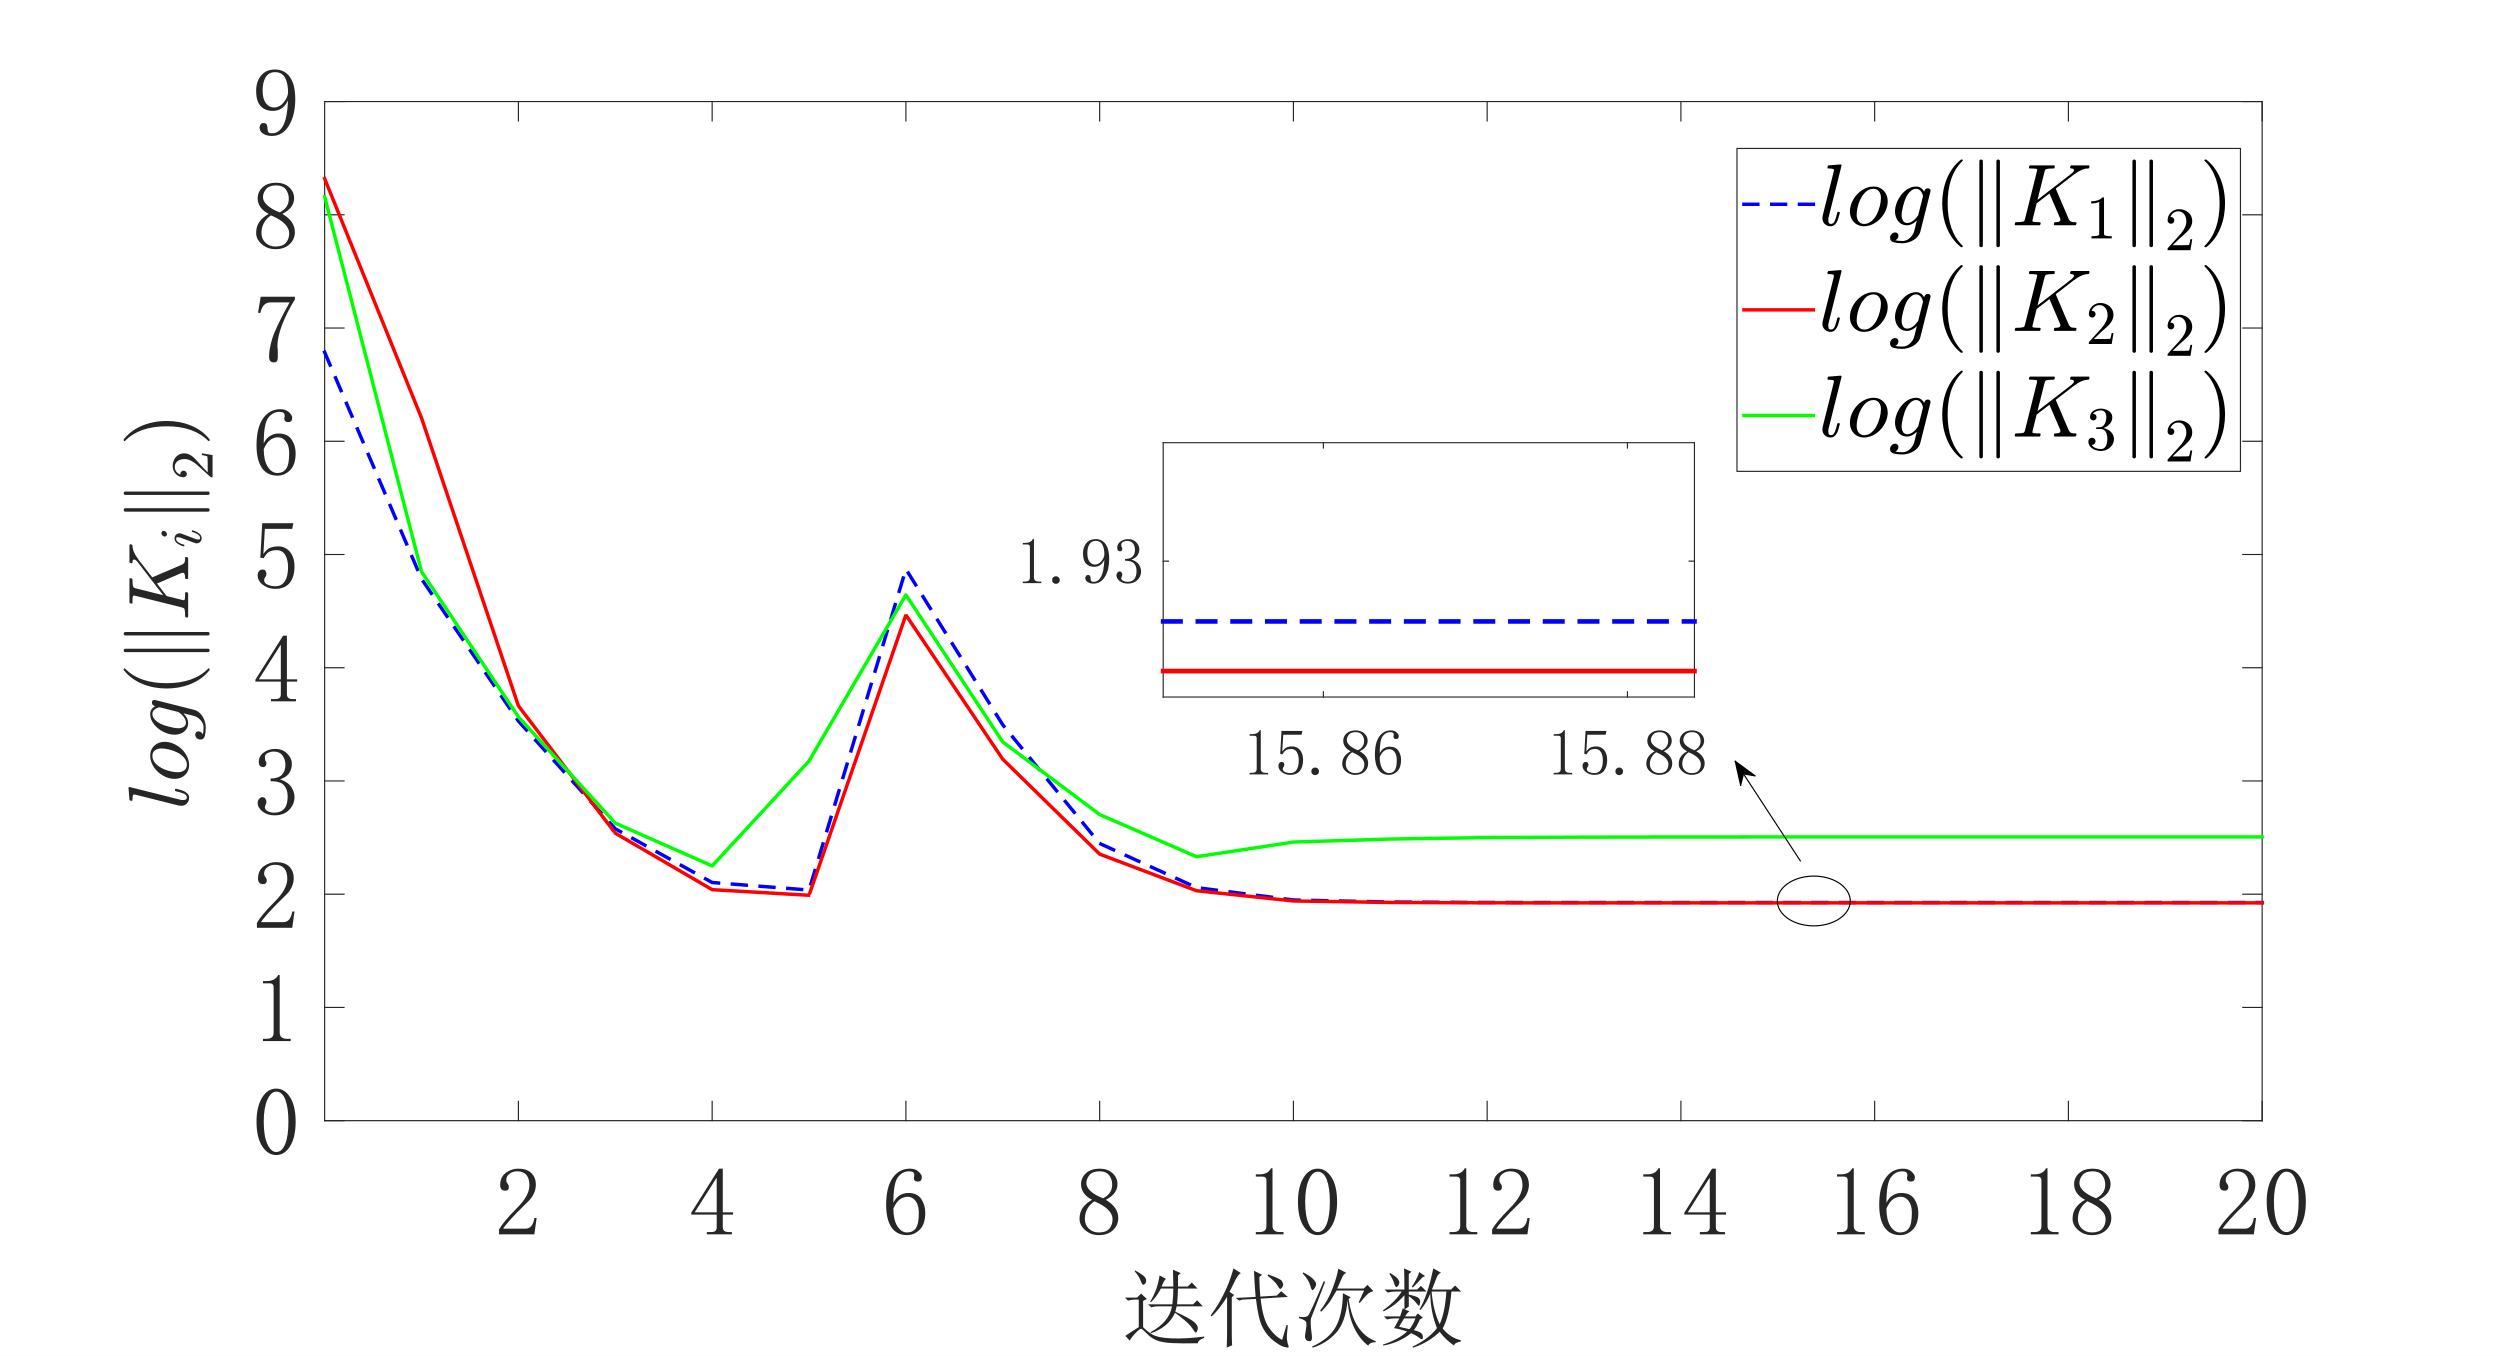 <?xml version="1.0"?>
<!DOCTYPE svg PUBLIC '-//W3C//DTD SVG 1.0//EN'
          'http://www.w3.org/TR/2001/REC-SVG-20010904/DTD/svg10.dtd'>
<svg xmlns:xlink="http://www.w3.org/1999/xlink" style="fill-opacity:1; color-rendering:auto; color-interpolation:auto; text-rendering:auto; stroke:black; stroke-linecap:square; stroke-miterlimit:10; shape-rendering:auto; stroke-opacity:1; fill:black; stroke-dasharray:none; font-weight:normal; stroke-width:1; font-family:'Dialog'; font-style:normal; stroke-linejoin:miter; font-size:12px; stroke-dashoffset:0; image-rendering:auto;" width="2880" height="1562" xmlns="http://www.w3.org/2000/svg"
><rect width="100%" height="100%" fill="#333333" stroke="none"/><!--Generated by the Batik Graphics2D SVG Generator--><defs id="genericDefs"
  /><g
  ><defs id="defs1"
    ><clipPath clipPathUnits="userSpaceOnUse" id="clipPath1"
      ><path d="M0 0 L2880 0 L2880 1562 L0 1562 L0 0 Z"
      /></clipPath
    ></defs
    ><g style="fill:white; stroke:white;"
    ><rect x="0" y="0" width="2880" style="clip-path:url(#clipPath1); stroke:none;" height="1562"
    /></g
    ><g style="fill:white; text-rendering:optimizeSpeed; color-rendering:optimizeSpeed; image-rendering:optimizeSpeed; shape-rendering:crispEdges; stroke:white; color-interpolation:sRGB;"
    ><rect x="0" width="2880" height="1562" y="0" style="stroke:none;"
      /><path style="stroke:none;" d="M374 1291 L2606 1291 L2606 117 L374 117 Z"
    /></g
    ><g style="fill:rgb(38,38,38); text-rendering:geometricPrecision; image-rendering:optimizeQuality; color-rendering:optimizeQuality; stroke-linejoin:round; stroke:rgb(38,38,38); color-interpolation:linearRGB; stroke-width:1.333;"
    ><line y2="1291" style="fill:none;" x1="374" x2="2606" y1="1291"
      /><line y2="117" style="fill:none;" x1="374" x2="2606" y1="117"
      /><line y2="1268.68" style="fill:none;" x1="597.2" x2="597.2" y1="1291"
      /><line y2="1268.68" style="fill:none;" x1="820.4" x2="820.4" y1="1291"
      /><line y2="1268.68" style="fill:none;" x1="1043.6" x2="1043.6" y1="1291"
      /><line y2="1268.68" style="fill:none;" x1="1266.8" x2="1266.8" y1="1291"
      /><line y2="1268.68" style="fill:none;" x1="1490" x2="1490" y1="1291"
      /><line y2="1268.68" style="fill:none;" x1="1713.2" x2="1713.2" y1="1291"
      /><line y2="1268.68" style="fill:none;" x1="1936.4" x2="1936.4" y1="1291"
      /><line y2="1268.68" style="fill:none;" x1="2159.6" x2="2159.6" y1="1291"
      /><line y2="1268.68" style="fill:none;" x1="2382.8" x2="2382.8" y1="1291"
      /><line y2="1268.68" style="fill:none;" x1="2606" x2="2606" y1="1291"
      /><line y2="139.32" style="fill:none;" x1="597.2" x2="597.2" y1="117"
      /><line y2="139.32" style="fill:none;" x1="820.4" x2="820.4" y1="117"
      /><line y2="139.32" style="fill:none;" x1="1043.6" x2="1043.6" y1="117"
      /><line y2="139.32" style="fill:none;" x1="1266.8" x2="1266.8" y1="117"
      /><line y2="139.32" style="fill:none;" x1="1490" x2="1490" y1="117"
      /><line y2="139.32" style="fill:none;" x1="1713.2" x2="1713.2" y1="117"
      /><line y2="139.32" style="fill:none;" x1="1936.4" x2="1936.4" y1="117"
      /><line y2="139.32" style="fill:none;" x1="2159.6" x2="2159.6" y1="117"
      /><line y2="139.32" style="fill:none;" x1="2382.8" x2="2382.8" y1="117"
      /><line y2="139.32" style="fill:none;" x1="2606" x2="2606" y1="117"
    /></g
    ><g transform="translate(597.2,1318.733)" style="font-size:112px; fill:rgb(38,38,38); text-rendering:geometricPrecision; image-rendering:optimizeQuality; color-rendering:optimizeQuality; font-family:'宋体'; stroke:rgb(38,38,38); color-interpolation:linearRGB;"
    ><path style="stroke:none;" d="M12.688 46.812 Q12.688 38.938 9.188 34.781 Q5.688 30.625 -1.312 30.625 Q-6.562 30.625 -10.281 33.469 Q-14 36.312 -14 40.688 Q-14 43.312 -12.25 45.062 Q-10.938 46.812 -10.938 48.562 Q-10.938 50.75 -12.031 51.844 Q-13.125 52.938 -15.312 52.938 Q-17.938 52.938 -19.469 51.406 Q-21 49.875 -21 46.375 Q-21 37.188 -14.438 32.375 Q-7.875 27.562 -0.438 27.562 Q10.062 27.562 15.094 32.812 Q20.125 38.062 20.125 45.938 Q20.125 51.188 17.719 56.438 Q15.312 61.688 10.062 66.5 Q-2.625 78.75 -9.406 86.406 Q-16.188 94.062 -17.5 96.688 L8.312 96.688 Q12.25 96.688 14.875 93.625 Q17.5 90.562 18.375 84.438 L21 84.438 L18.375 103.25 L-22.312 103.25 L-22.312 97.562 Q-20.125 93.625 -15.094 87.5 Q-10.062 81.375 -1.75 73.062 Q5.688 65.625 9.188 59.062 Q12.688 52.5 12.688 46.812 Z"
    /></g
    ><g transform="translate(820.4,1318.733)" style="font-size:112px; fill:rgb(38,38,38); text-rendering:geometricPrecision; image-rendering:optimizeQuality; color-rendering:optimizeQuality; font-family:'宋体'; stroke:rgb(38,38,38); color-interpolation:linearRGB;"
    ><path style="stroke:none;" d="M12.25 94.938 Q12.25 98 14 99.312 Q15.75 100.625 18.812 100.625 L22.75 100.625 L22.75 103.25 L-6.125 103.25 L-6.125 100.625 L-1.312 100.625 Q2.188 100.625 3.719 99.312 Q5.25 98 5.25 94.938 L5.25 80.5 L-24.062 80.5 L-24.062 78.312 L7.875 27.562 L12.25 27.562 L12.25 77.875 L24.062 77.875 L24.062 80.5 L12.25 80.5 L12.25 94.938 ZM4.812 38.5 L-20.125 77.875 L5.25 77.875 L5.25 38.5 L4.812 38.5 Z"
    /></g
    ><g transform="translate(1043.6,1318.733)" style="font-size:112px; fill:rgb(38,38,38); text-rendering:geometricPrecision; image-rendering:optimizeQuality; color-rendering:optimizeQuality; font-family:'宋体'; stroke:rgb(38,38,38); color-interpolation:linearRGB;"
    ><path style="stroke:none;" d="M-14.438 73.5 Q-14.438 86.625 -9.844 93.844 Q-5.25 101.062 1.312 101.062 Q7.875 101.062 11.375 96.25 Q14.875 91.438 14.875 78.312 Q14.875 69.562 11.156 64.75 Q7.438 59.938 2.188 59.938 Q-2.625 59.938 -6.781 62.781 Q-10.938 65.625 -14.438 73.5 ZM2.625 55.562 Q13.125 55.562 17.719 62.562 Q22.312 69.562 22.312 78.312 Q22.312 91.438 15.969 97.781 Q9.625 104.125 1.312 104.125 Q-10.5 104.125 -16.625 95.156 Q-22.75 86.188 -22.75 69.125 Q-22.75 49 -15.312 38.281 Q-7.875 27.562 4.812 27.562 Q10.938 27.562 14.656 31.062 Q18.375 34.562 18.375 37.188 Q18.375 39.812 17.281 41.125 Q16.188 42.438 13.562 42.438 Q11.375 42.438 10.281 41.344 Q9.188 40.25 9.188 38.062 Q9.188 37.188 9.625 36.312 Q9.625 35.438 9.625 34.562 Q9.625 32.812 8.312 31.719 Q7 30.625 3.5 30.625 Q-3.938 30.625 -9.188 37.406 Q-14.438 44.188 -14.438 66.938 Q-11.812 61.25 -7.219 58.406 Q-2.625 55.562 2.625 55.562 Z"
    /></g
    ><g transform="translate(1266.8,1318.733)" style="font-size:112px; fill:rgb(38,38,38); text-rendering:geometricPrecision; image-rendering:optimizeQuality; color-rendering:optimizeQuality; font-family:'宋体'; stroke:rgb(38,38,38); color-interpolation:linearRGB;"
    ><path style="stroke:none;" d="M-17.062 85.312 Q-17.062 92.312 -12.469 96.688 Q-7.875 101.062 -0.875 101.062 Q7.438 101.062 11.156 96.688 Q14.875 92.312 14.875 85.75 Q14.875 80.062 9.625 74.812 Q4.375 69.562 -6.125 65.188 Q-11.375 68.688 -14.219 73.938 Q-17.062 79.188 -17.062 85.312 ZM21.438 84.438 Q21.438 92.75 15.312 98.438 Q9.188 104.125 -0.875 104.125 Q-10.062 104.125 -16.625 98.438 Q-23.188 92.75 -23.188 85.312 Q-23.188 77.875 -19.469 72.625 Q-15.75 67.375 -8.75 63.438 Q-14.875 60.375 -18.156 55.781 Q-21.438 51.188 -21.438 45.5 Q-21.438 38.062 -15.75 32.812 Q-10.062 27.562 0 27.562 Q9.188 27.562 14.875 32.812 Q20.562 38.062 20.562 45.5 Q20.562 50.75 17.281 55.344 Q14 59.938 7 63.438 Q14.438 67.812 17.938 73.062 Q21.438 78.312 21.438 84.438 ZM14.438 45.938 Q14.438 39.812 10.938 35.219 Q7.438 30.625 0 30.625 Q-8.312 30.625 -11.812 35 Q-15.312 39.375 -15.312 44.188 Q-15.312 49 -10.281 53.594 Q-5.25 58.188 3.938 61.688 Q9.188 59.062 11.812 55.125 Q14.438 51.188 14.438 45.938 Z"
    /></g
    ><g transform="translate(1490,1318.733)" style="font-size:112px; fill:rgb(38,38,38); text-rendering:geometricPrecision; image-rendering:optimizeQuality; color-rendering:optimizeQuality; font-family:'宋体'; stroke:rgb(38,38,38); color-interpolation:linearRGB;"
    ><path style="stroke:none;" d="M-24.062 27.125 L-24.062 93.625 Q-24.062 97.125 -21.875 98.875 Q-19.688 100.625 -15.75 100.625 L-11.375 100.625 L-11.375 103.25 L-43.312 103.25 L-43.312 100.625 L-39.375 100.625 Q-35 100.625 -33.031 98.875 Q-31.062 97.125 -31.062 93.625 L-31.062 40.688 Q-31.062 38.938 -32.156 37.844 Q-33.25 36.75 -35.438 36.75 L-43.312 36.75 L-43.312 34.125 L-39.375 34.125 Q-34.125 34.125 -30.844 32.375 Q-27.562 30.625 -25.812 27.125 L-24.062 27.125 ZM28 31.062 Q21.875 31.062 17.719 40.469 Q13.562 49.875 13.562 65.625 Q13.562 82.25 17.719 91.438 Q21.875 100.625 28 100.625 Q34.562 100.625 38.281 91.438 Q42 82.25 42 65.625 Q42 49.875 38.5 40.469 Q35 31.062 28 31.062 ZM28 104.125 Q18.375 104.125 11.812 94.062 Q5.25 84 5.25 65.625 Q5.25 48.562 11.594 38.062 Q17.938 27.562 28 27.562 Q37.625 27.562 43.969 37.625 Q50.312 47.688 50.312 65.625 Q50.312 83.562 43.969 93.844 Q37.625 104.125 28 104.125 Z"
    /></g
    ><g transform="translate(1713.2,1318.733)" style="font-size:112px; fill:rgb(38,38,38); text-rendering:geometricPrecision; image-rendering:optimizeQuality; color-rendering:optimizeQuality; font-family:'宋体'; stroke:rgb(38,38,38); color-interpolation:linearRGB;"
    ><path style="stroke:none;" d="M-24.062 27.125 L-24.062 93.625 Q-24.062 97.125 -21.875 98.875 Q-19.688 100.625 -15.75 100.625 L-11.375 100.625 L-11.375 103.25 L-43.312 103.25 L-43.312 100.625 L-39.375 100.625 Q-35 100.625 -33.031 98.875 Q-31.062 97.125 -31.062 93.625 L-31.062 40.688 Q-31.062 38.938 -32.156 37.844 Q-33.25 36.75 -35.438 36.75 L-43.312 36.75 L-43.312 34.125 L-39.375 34.125 Q-34.125 34.125 -30.844 32.375 Q-27.562 30.625 -25.812 27.125 L-24.062 27.125 ZM40.688 46.812 Q40.688 38.938 37.188 34.781 Q33.688 30.625 26.688 30.625 Q21.438 30.625 17.719 33.469 Q14 36.312 14 40.688 Q14 43.312 15.75 45.062 Q17.062 46.812 17.062 48.562 Q17.062 50.75 15.969 51.844 Q14.875 52.938 12.688 52.938 Q10.062 52.938 8.531 51.406 Q7 49.875 7 46.375 Q7 37.188 13.562 32.375 Q20.125 27.562 27.562 27.562 Q38.062 27.562 43.094 32.812 Q48.125 38.062 48.125 45.938 Q48.125 51.188 45.719 56.438 Q43.312 61.688 38.062 66.5 Q25.375 78.75 18.594 86.406 Q11.812 94.062 10.5 96.688 L36.312 96.688 Q40.25 96.688 42.875 93.625 Q45.5 90.562 46.375 84.438 L49 84.438 L46.375 103.25 L5.688 103.25 L5.688 97.562 Q7.875 93.625 12.906 87.5 Q17.938 81.375 26.25 73.062 Q33.688 65.625 37.188 59.062 Q40.688 52.5 40.688 46.812 Z"
    /></g
    ><g transform="translate(1936.4,1318.733)" style="font-size:112px; fill:rgb(38,38,38); text-rendering:geometricPrecision; image-rendering:optimizeQuality; color-rendering:optimizeQuality; font-family:'宋体'; stroke:rgb(38,38,38); color-interpolation:linearRGB;"
    ><path style="stroke:none;" d="M-24.062 27.125 L-24.062 93.625 Q-24.062 97.125 -21.875 98.875 Q-19.688 100.625 -15.75 100.625 L-11.375 100.625 L-11.375 103.25 L-43.312 103.25 L-43.312 100.625 L-39.375 100.625 Q-35 100.625 -33.031 98.875 Q-31.062 97.125 -31.062 93.625 L-31.062 40.688 Q-31.062 38.938 -32.156 37.844 Q-33.25 36.75 -35.438 36.75 L-43.312 36.75 L-43.312 34.125 L-39.375 34.125 Q-34.125 34.125 -30.844 32.375 Q-27.562 30.625 -25.812 27.125 L-24.062 27.125 ZM40.25 94.938 Q40.25 98 42 99.312 Q43.75 100.625 46.812 100.625 L50.75 100.625 L50.75 103.25 L21.875 103.25 L21.875 100.625 L26.688 100.625 Q30.188 100.625 31.719 99.312 Q33.25 98 33.25 94.938 L33.25 80.5 L3.938 80.5 L3.938 78.312 L35.875 27.562 L40.25 27.562 L40.25 77.875 L52.062 77.875 L52.062 80.5 L40.25 80.5 L40.25 94.938 ZM32.812 38.5 L7.875 77.875 L33.25 77.875 L33.25 38.5 L32.812 38.5 Z"
    /></g
    ><g transform="translate(2159.6,1318.733)" style="font-size:112px; fill:rgb(38,38,38); text-rendering:geometricPrecision; image-rendering:optimizeQuality; color-rendering:optimizeQuality; font-family:'宋体'; stroke:rgb(38,38,38); color-interpolation:linearRGB;"
    ><path style="stroke:none;" d="M-24.062 27.125 L-24.062 93.625 Q-24.062 97.125 -21.875 98.875 Q-19.688 100.625 -15.75 100.625 L-11.375 100.625 L-11.375 103.25 L-43.312 103.25 L-43.312 100.625 L-39.375 100.625 Q-35 100.625 -33.031 98.875 Q-31.062 97.125 -31.062 93.625 L-31.062 40.688 Q-31.062 38.938 -32.156 37.844 Q-33.25 36.75 -35.438 36.75 L-43.312 36.75 L-43.312 34.125 L-39.375 34.125 Q-34.125 34.125 -30.844 32.375 Q-27.562 30.625 -25.812 27.125 L-24.062 27.125 ZM13.562 73.5 Q13.562 86.625 18.156 93.844 Q22.75 101.062 29.312 101.062 Q35.875 101.062 39.375 96.25 Q42.875 91.438 42.875 78.312 Q42.875 69.562 39.156 64.75 Q35.438 59.938 30.188 59.938 Q25.375 59.938 21.219 62.781 Q17.062 65.625 13.562 73.5 ZM30.625 55.562 Q41.125 55.562 45.719 62.562 Q50.312 69.562 50.312 78.312 Q50.312 91.438 43.969 97.781 Q37.625 104.125 29.312 104.125 Q17.5 104.125 11.375 95.156 Q5.25 86.188 5.25 69.125 Q5.25 49 12.688 38.281 Q20.125 27.562 32.812 27.562 Q38.938 27.562 42.656 31.062 Q46.375 34.562 46.375 37.188 Q46.375 39.812 45.281 41.125 Q44.188 42.438 41.562 42.438 Q39.375 42.438 38.281 41.344 Q37.188 40.25 37.188 38.062 Q37.188 37.188 37.625 36.312 Q37.625 35.438 37.625 34.562 Q37.625 32.812 36.312 31.719 Q35 30.625 31.5 30.625 Q24.062 30.625 18.812 37.406 Q13.562 44.188 13.562 66.938 Q16.188 61.25 20.781 58.406 Q25.375 55.562 30.625 55.562 Z"
    /></g
    ><g transform="translate(2382.8,1318.733)" style="font-size:112px; fill:rgb(38,38,38); text-rendering:geometricPrecision; image-rendering:optimizeQuality; color-rendering:optimizeQuality; font-family:'宋体'; stroke:rgb(38,38,38); color-interpolation:linearRGB;"
    ><path style="stroke:none;" d="M-24.062 27.125 L-24.062 93.625 Q-24.062 97.125 -21.875 98.875 Q-19.688 100.625 -15.75 100.625 L-11.375 100.625 L-11.375 103.25 L-43.312 103.25 L-43.312 100.625 L-39.375 100.625 Q-35 100.625 -33.031 98.875 Q-31.062 97.125 -31.062 93.625 L-31.062 40.688 Q-31.062 38.938 -32.156 37.844 Q-33.25 36.75 -35.438 36.75 L-43.312 36.75 L-43.312 34.125 L-39.375 34.125 Q-34.125 34.125 -30.844 32.375 Q-27.562 30.625 -25.812 27.125 L-24.062 27.125 ZM10.938 85.312 Q10.938 92.312 15.531 96.688 Q20.125 101.062 27.125 101.062 Q35.438 101.062 39.156 96.688 Q42.875 92.312 42.875 85.75 Q42.875 80.062 37.625 74.812 Q32.375 69.562 21.875 65.188 Q16.625 68.688 13.781 73.938 Q10.938 79.188 10.938 85.312 ZM49.438 84.438 Q49.438 92.75 43.312 98.438 Q37.188 104.125 27.125 104.125 Q17.938 104.125 11.375 98.438 Q4.812 92.75 4.812 85.312 Q4.812 77.875 8.531 72.625 Q12.25 67.375 19.25 63.438 Q13.125 60.375 9.844 55.781 Q6.562 51.188 6.562 45.5 Q6.562 38.062 12.25 32.812 Q17.938 27.562 28 27.562 Q37.188 27.562 42.875 32.812 Q48.562 38.062 48.562 45.5 Q48.562 50.75 45.281 55.344 Q42 59.938 35 63.438 Q42.438 67.812 45.938 73.062 Q49.438 78.312 49.438 84.438 ZM42.438 45.938 Q42.438 39.812 38.938 35.219 Q35.438 30.625 28 30.625 Q19.688 30.625 16.188 35 Q12.688 39.375 12.688 44.188 Q12.688 49 17.719 53.594 Q22.75 58.188 31.938 61.688 Q37.188 59.062 39.812 55.125 Q42.438 51.188 42.438 45.938 Z"
    /></g
    ><g transform="translate(2606,1318.733)" style="font-size:112px; fill:rgb(38,38,38); text-rendering:geometricPrecision; image-rendering:optimizeQuality; color-rendering:optimizeQuality; font-family:'宋体'; stroke:rgb(38,38,38); color-interpolation:linearRGB;"
    ><path style="stroke:none;" d="M-15.312 46.812 Q-15.312 38.938 -18.812 34.781 Q-22.312 30.625 -29.312 30.625 Q-34.562 30.625 -38.281 33.469 Q-42 36.312 -42 40.688 Q-42 43.312 -40.25 45.062 Q-38.938 46.812 -38.938 48.562 Q-38.938 50.75 -40.031 51.844 Q-41.125 52.938 -43.312 52.938 Q-45.938 52.938 -47.469 51.406 Q-49 49.875 -49 46.375 Q-49 37.188 -42.438 32.375 Q-35.875 27.562 -28.438 27.562 Q-17.938 27.562 -12.906 32.812 Q-7.875 38.062 -7.875 45.938 Q-7.875 51.188 -10.281 56.438 Q-12.688 61.688 -17.938 66.5 Q-30.625 78.75 -37.406 86.406 Q-44.188 94.062 -45.5 96.688 L-19.688 96.688 Q-15.75 96.688 -13.125 93.625 Q-10.5 90.562 -9.625 84.438 L-7 84.438 L-9.625 103.25 L-50.312 103.25 L-50.312 97.562 Q-48.125 93.625 -43.094 87.5 Q-38.062 81.375 -29.75 73.062 Q-22.312 65.625 -18.812 59.062 Q-15.312 52.5 -15.312 46.812 ZM28 31.062 Q21.875 31.062 17.719 40.469 Q13.562 49.875 13.562 65.625 Q13.562 82.25 17.719 91.438 Q21.875 100.625 28 100.625 Q34.562 100.625 38.281 91.438 Q42 82.25 42 65.625 Q42 49.875 38.5 40.469 Q35 31.062 28 31.062 ZM28 104.125 Q18.375 104.125 11.812 94.062 Q5.25 84 5.25 65.625 Q5.25 48.562 11.594 38.062 Q17.938 27.562 28 27.562 Q37.625 27.562 43.969 37.625 Q50.312 47.688 50.312 65.625 Q50.312 83.562 43.969 93.844 Q37.625 104.125 28 104.125 Z"
    /></g
    ><g transform="translate(1490.001,1450.4)" style="font-size:98.667px; fill:rgb(38,38,38); text-rendering:geometricPrecision; image-rendering:optimizeQuality; color-rendering:optimizeQuality; font-family:'宋体'; stroke:rgb(38,38,38); color-interpolation:linearRGB;"
    ><path style="stroke:none;" d="M-134.469 54.484 L-136.016 60.672 Q-119.375 68.406 -114.734 72.273 Q-110.094 76.141 -110.094 79.625 Q-110.094 81.172 -110.867 82.914 Q-111.641 84.656 -112.422 84.656 Q-113.578 84.656 -115.516 81.172 Q-119 75.75 -124.797 70.922 Q-130.594 66.094 -136.391 61.828 Q-143.359 78.078 -163.859 85.422 L-164.625 84.266 Q-142.969 72.656 -139.875 54.484 L-156.125 54.484 Q-159.594 54.484 -163.859 55.641 L-167.328 52.172 L-139.484 52.172 Q-138.328 43.266 -138.328 33.984 L-152.641 33.984 Q-157.281 43.266 -164.234 49.844 L-165.016 49.078 Q-160.375 41.344 -157.859 34.188 Q-155.344 27.031 -154.188 18.906 L-146.844 22.781 Q-149.156 24.703 -151.859 31.672 L-138.328 31.672 Q-138.328 23.938 -138.719 12.328 L-129.828 16.203 L-132.922 18.906 L-132.922 31.672 L-121.703 31.672 L-117.062 27.031 L-110.484 33.984 L-132.922 33.984 Q-133.297 45.203 -134.078 52.172 L-115.516 52.172 L-110.875 47.531 L-104.297 54.484 L-134.469 54.484 ZM-173.141 78.469 Q-169.656 82.328 -163.078 86.586 Q-156.5 90.844 -139.875 91.422 Q-123.25 92 -102.75 89.297 L-102.75 90.844 Q-109.719 93.156 -110.094 97.031 Q-128.281 97.422 -139.883 96.836 Q-151.484 96.25 -157.859 93.547 Q-164.234 90.844 -168.875 85.812 Q-173.906 80.781 -175.258 80.398 Q-176.609 80.016 -181.25 84.656 Q-185.891 89.297 -188.609 93.938 L-193.625 88.516 Q-186.281 83.484 -178.156 78.469 L-178.156 46.75 L-183.188 46.75 Q-186.281 46.75 -190.531 47.906 L-194.016 44.438 L-180.094 44.438 L-175.453 39.797 L-168.875 45.984 L-173.141 48.297 L-173.141 78.469 ZM-182.797 14.266 L-182.422 13.109 Q-176.609 16.203 -173.133 18.906 Q-169.656 21.609 -169.656 24.516 Q-169.656 27.422 -171.008 28.578 Q-172.359 29.734 -172.75 29.734 Q-174.297 29.734 -175.844 25.484 Q-177.781 19.688 -182.797 14.266 ZM-12.977 93.156 L-7.961 76.141 L-6.414 76.141 Q-7.961 89.297 -7.375 93.164 Q-6.789 97.031 -5.633 100.125 Q-4.867 102.062 -6.789 102.062 Q-7.57 102.062 -11.242 101.094 Q-14.914 100.125 -22.648 94.32 Q-30.383 88.516 -35.414 78.852 Q-40.445 69.188 -43.148 45.984 L-59.008 46.75 L-62.477 47.906 L-66.352 44.812 L-43.539 43.656 Q-44.305 33.984 -44.695 27.414 Q-45.086 20.844 -45.461 13.5 L-36.18 18.141 L-39.273 20.844 Q-38.898 35.922 -38.117 43.266 L-19.164 42.109 L-14.148 37.078 L-6.414 43.656 L-37.727 45.594 Q-35.414 68.406 -28.453 78.656 Q-21.492 88.906 -12.977 93.156 ZM-29.617 19.297 L-29.227 17.75 Q-14.523 22.781 -13.172 25.484 Q-11.82 28.188 -11.82 29.344 Q-11.82 30.891 -12.984 32.633 Q-14.148 34.375 -14.914 34.375 Q-16.461 34.375 -18.008 30.891 Q-21.102 25.875 -29.617 19.297 ZM-70.992 44.047 L-70.992 85.812 Q-70.992 92 -70.602 99.344 L-76.789 102.062 Q-76.398 92.391 -76.398 86.203 L-76.398 43.656 Q-85.68 58.359 -94.195 66.094 L-95.352 64.922 Q-90.32 58.359 -85.875 50.812 Q-81.43 43.266 -76.984 33.406 Q-72.539 23.547 -69.055 10.781 L-60.555 16.203 Q-63.648 17.75 -67.117 24.703 Q-70.602 32.062 -73.695 37.859 L-68.289 41.344 L-70.992 44.047 ZM75.234 49.844 L81.422 36.312 L49.719 36.312 Q46.625 41.719 43.141 47.328 Q39.656 52.938 31.922 60.672 L30.766 59.516 Q39.656 48.297 45.07 33.992 Q50.484 19.688 51.656 11.172 L60.938 15.812 Q57.844 17.359 56.297 20.844 Q54.75 24.328 50.484 33.984 L81.047 33.984 L85.297 29.734 L92.25 37.078 Q88.391 37.859 85.68 40.18 Q82.969 42.5 76.406 50.625 L75.234 49.844 ZM62.484 47.141 Q60.156 73.047 48.945 85.234 Q37.734 97.422 22.266 102.062 L21.484 100.891 Q41.203 92 48.938 77.883 Q56.672 63.766 57.062 39.406 L65.953 44.047 L63.641 45.984 Q66.344 65.703 74.273 77.883 Q82.203 90.062 94.969 94.703 L94.578 95.875 Q88.781 95.484 86.062 99.734 Q76.406 92.391 70.023 79.242 Q63.641 66.094 62.484 47.141 ZM11.438 15.422 Q19.547 19.688 22.836 23.164 Q26.125 26.641 26.125 28.969 Q26.125 31.281 24.383 33.602 Q22.641 35.922 22.266 35.922 Q20.719 35.922 19.547 30.891 Q17.625 23.938 10.656 16.594 L11.438 15.422 ZM6.406 66.469 Q9.109 66.859 11.438 66.859 Q14.906 66.859 16.844 65.312 Q18.781 63.766 35.016 25.484 L36.562 26.25 Q21.484 65.703 20.719 67.25 Q19.938 68.797 19.938 73.633 Q19.938 78.469 21.094 86.578 Q22.266 95.094 18.586 94.711 Q14.906 94.328 14.133 92.391 Q13.359 90.453 13.359 88.906 Q13.359 87.359 14.141 83.109 Q15.297 76.922 14.914 73.633 Q14.531 70.344 6.406 68.016 L6.406 66.469 ZM127.492 68.406 Q124.398 73.438 121.695 78.078 Q126.727 79.234 133.68 80.781 Q137.164 76.922 140.648 68.406 L127.492 68.406 ZM111.648 16.203 Q118.992 20.844 120.539 23.164 Q122.086 25.484 122.086 26.641 Q122.086 28.578 120.734 30.508 Q119.383 32.438 118.602 32.438 Q117.445 32.438 116.289 28.578 Q114.742 23.156 110.477 16.969 L111.648 16.203 ZM144.898 15.047 L151.867 19.688 Q148.773 20.453 146.445 23.547 Q143.742 26.641 137.555 32.828 L136.398 32.062 Q143.742 20.453 144.898 15.047 ZM127.492 10.781 L136.008 14.656 L132.914 17.359 L132.914 35.156 L142.586 35.156 L146.836 30.891 L153.414 37.469 L132.914 37.469 L132.914 40.953 Q141.805 42.891 143.93 44.625 Q146.055 46.359 146.055 49.078 Q146.055 50.234 145.672 51.977 Q145.289 53.719 144.508 53.719 Q143.742 53.719 141.805 51 Q138.711 46.75 132.914 42.891 L132.914 54.875 L128.273 57.969 L133.68 60.281 Q131.758 61.062 128.664 66.094 L140.648 66.094 L143.352 62.609 L149.148 67.641 L145.68 69.562 Q141.805 78.469 138.711 81.938 Q144.898 83.484 147.023 85.227 Q149.148 86.969 149.148 89.68 Q149.148 92.391 147.992 92.391 Q146.836 92.391 145.289 90.844 Q141.039 87.75 135.617 85.422 Q122.086 96.25 103.523 99.734 L103.133 98.578 Q120.93 92.781 130.977 83.484 Q123.242 80.781 115.898 79.625 Q117.445 77.297 122.086 68.406 L117.055 68.406 Q112.023 68.406 107.773 69.562 L104.289 66.094 L122.852 66.094 Q124.398 62.219 125.945 56.812 L127.883 57.578 L127.883 41.719 Q117.445 53.719 103.914 60.281 L103.133 59.125 Q117.445 49.078 124.789 37.469 L117.836 37.469 Q112.805 37.469 108.555 38.625 L105.07 35.156 L127.883 35.156 Q127.883 21.234 127.492 10.781 ZM159.211 37.469 Q161.148 59.906 168.492 74.984 Q174.68 61.828 176.227 37.469 L159.211 37.469 ZM161.148 10.781 L170.039 15.812 Q166.945 16.969 165.398 20.453 Q163.852 23.938 159.602 35.156 L181.633 35.156 L186.273 30.516 L193.242 37.469 L182.023 37.469 Q179.711 66.094 171.977 80.016 Q180.867 90.844 192.852 93.547 L192.852 95.094 Q185.508 96.25 185.117 99.734 Q175.07 92.781 168.492 83.875 Q155.727 96.25 137.945 102.062 L137.164 100.891 Q154.961 92.781 165.398 79.625 Q158.055 61.453 157.664 39.797 Q153.789 49.844 146.445 58.734 L145.289 57.969 Q154.57 42.5 161.148 10.781 Z"
    /></g
    ><g style="fill:rgb(38,38,38); text-rendering:geometricPrecision; image-rendering:optimizeQuality; color-rendering:optimizeQuality; stroke-linejoin:round; stroke:rgb(38,38,38); color-interpolation:linearRGB; stroke-width:1.333;"
    ><line y2="117" style="fill:none;" x1="374" x2="374" y1="1291"
      /><line y2="117" style="fill:none;" x1="2606" x2="2606" y1="1291"
      /><line y2="1291" style="fill:none;" x1="374" x2="396.32" y1="1291"
      /><line y2="1160.555" style="fill:none;" x1="374" x2="396.32" y1="1160.555"
      /><line y2="1030.111" style="fill:none;" x1="374" x2="396.32" y1="1030.111"
      /><line y2="899.667" style="fill:none;" x1="374" x2="396.32" y1="899.667"
      /><line y2="769.222" style="fill:none;" x1="374" x2="396.32" y1="769.222"
      /><line y2="638.778" style="fill:none;" x1="374" x2="396.32" y1="638.778"
      /><line y2="508.333" style="fill:none;" x1="374" x2="396.32" y1="508.333"
      /><line y2="377.889" style="fill:none;" x1="374" x2="396.32" y1="377.889"
      /><line y2="247.444" style="fill:none;" x1="374" x2="396.32" y1="247.444"
      /><line y2="117" style="fill:none;" x1="374" x2="396.32" y1="117"
      /><line y2="1291" style="fill:none;" x1="2606" x2="2583.68" y1="1291"
      /><line y2="1160.555" style="fill:none;" x1="2606" x2="2583.68" y1="1160.555"
      /><line y2="1030.111" style="fill:none;" x1="2606" x2="2583.68" y1="1030.111"
      /><line y2="899.667" style="fill:none;" x1="2606" x2="2583.68" y1="899.667"
      /><line y2="769.222" style="fill:none;" x1="2606" x2="2583.68" y1="769.222"
      /><line y2="638.778" style="fill:none;" x1="2606" x2="2583.68" y1="638.778"
      /><line y2="508.333" style="fill:none;" x1="2606" x2="2583.68" y1="508.333"
      /><line y2="377.889" style="fill:none;" x1="2606" x2="2583.68" y1="377.889"
      /><line y2="247.444" style="fill:none;" x1="2606" x2="2583.68" y1="247.444"
      /><line y2="117" style="fill:none;" x1="2606" x2="2583.68" y1="117"
    /></g
    ><g transform="translate(346.267,1291)" style="font-size:112px; fill:rgb(38,38,38); text-rendering:geometricPrecision; image-rendering:optimizeQuality; color-rendering:optimizeQuality; font-family:'宋体'; stroke:rgb(38,38,38); color-interpolation:linearRGB;"
    ><path style="stroke:none;" d="M-28 -33.438 Q-34.125 -33.438 -38.281 -24.031 Q-42.438 -14.625 -42.438 1.125 Q-42.438 17.75 -38.281 26.938 Q-34.125 36.125 -28 36.125 Q-21.438 36.125 -17.719 26.938 Q-14 17.75 -14 1.125 Q-14 -14.625 -17.5 -24.031 Q-21 -33.438 -28 -33.438 ZM-28 39.625 Q-37.625 39.625 -44.188 29.562 Q-50.75 19.5 -50.75 1.125 Q-50.75 -15.938 -44.406 -26.438 Q-38.062 -36.938 -28 -36.938 Q-18.375 -36.938 -12.031 -26.875 Q-5.688 -16.812 -5.688 1.125 Q-5.688 19.062 -12.031 29.344 Q-18.375 39.625 -28 39.625 Z"
    /></g
    ><g transform="translate(346.267,1160.555)" style="font-size:112px; fill:rgb(38,38,38); text-rendering:geometricPrecision; image-rendering:optimizeQuality; color-rendering:optimizeQuality; font-family:'宋体'; stroke:rgb(38,38,38); color-interpolation:linearRGB;"
    ><path style="stroke:none;" d="M-24.062 -37.375 L-24.062 29.125 Q-24.062 32.625 -21.875 34.375 Q-19.688 36.125 -15.75 36.125 L-11.375 36.125 L-11.375 38.75 L-43.312 38.75 L-43.312 36.125 L-39.375 36.125 Q-35 36.125 -33.031 34.375 Q-31.062 32.625 -31.062 29.125 L-31.062 -23.812 Q-31.062 -25.562 -32.156 -26.656 Q-33.25 -27.75 -35.438 -27.75 L-43.312 -27.75 L-43.312 -30.375 L-39.375 -30.375 Q-34.125 -30.375 -30.844 -32.125 Q-27.562 -33.875 -25.812 -37.375 L-24.062 -37.375 Z"
    /></g
    ><g transform="translate(346.267,1030.111)" style="font-size:112px; fill:rgb(38,38,38); text-rendering:geometricPrecision; image-rendering:optimizeQuality; color-rendering:optimizeQuality; font-family:'宋体'; stroke:rgb(38,38,38); color-interpolation:linearRGB;"
    ><path style="stroke:none;" d="M-15.312 -17.688 Q-15.312 -25.562 -18.812 -29.719 Q-22.312 -33.875 -29.312 -33.875 Q-34.562 -33.875 -38.281 -31.031 Q-42 -28.188 -42 -23.812 Q-42 -21.188 -40.25 -19.438 Q-38.938 -17.688 -38.938 -15.938 Q-38.938 -13.75 -40.031 -12.656 Q-41.125 -11.562 -43.312 -11.562 Q-45.938 -11.562 -47.469 -13.094 Q-49 -14.625 -49 -18.125 Q-49 -27.312 -42.438 -32.125 Q-35.875 -36.938 -28.438 -36.938 Q-17.938 -36.938 -12.906 -31.688 Q-7.875 -26.438 -7.875 -18.562 Q-7.875 -13.312 -10.281 -8.062 Q-12.688 -2.812 -17.938 2 Q-30.625 14.25 -37.406 21.906 Q-44.188 29.562 -45.5 32.188 L-19.688 32.188 Q-15.75 32.188 -13.125 29.125 Q-10.5 26.062 -9.625 19.938 L-7 19.938 L-9.625 38.75 L-50.312 38.75 L-50.312 33.062 Q-48.125 29.125 -43.094 23 Q-38.062 16.875 -29.75 8.562 Q-22.312 1.125 -18.812 -5.438 Q-15.312 -12 -15.312 -17.688 Z"
    /></g
    ><g transform="translate(346.267,899.667)" style="font-size:112px; fill:rgb(38,38,38); text-rendering:geometricPrecision; image-rendering:optimizeQuality; color-rendering:optimizeQuality; font-family:'宋体'; stroke:rgb(38,38,38); color-interpolation:linearRGB;"
    ><path style="stroke:none;" d="M-7 18.625 Q-7 26.938 -13.125 33.281 Q-19.25 39.625 -30.188 39.625 Q-38.062 39.625 -43.75 35.25 Q-49.438 30.875 -49.438 25.188 Q-49.438 22.562 -47.688 20.594 Q-45.938 18.625 -44.188 18.625 Q-41.562 18.625 -40.469 20.594 Q-39.375 22.562 -39.375 23.875 Q-39.375 26.062 -40.25 27.375 Q-41.125 29.125 -41.125 30.438 Q-41.125 33.062 -37.844 34.812 Q-34.562 36.562 -30.625 36.562 Q-22.75 36.562 -18.812 31.969 Q-14.875 27.375 -14.875 17.75 Q-14.875 9.875 -19.031 5.062 Q-23.188 0.25 -34.562 0.25 L-34.562 -2.812 Q-25.812 -2.812 -21.656 -6.969 Q-17.5 -11.125 -17.5 -18.562 Q-17.5 -24.688 -20.781 -29.281 Q-24.062 -33.875 -31.062 -33.875 Q-34.125 -33.875 -37.625 -32.344 Q-41.125 -30.812 -41.125 -27.312 Q-41.125 -23.812 -40.25 -22.938 Q-39.375 -22.062 -39.375 -20.75 Q-39.375 -18.562 -40.25 -17.25 Q-41.125 -15.938 -43.312 -15.938 Q-45.062 -15.938 -46.594 -17.25 Q-48.125 -18.562 -48.125 -22.062 Q-48.125 -28.625 -42.438 -32.781 Q-36.75 -36.938 -29.312 -36.938 Q-20.562 -36.938 -15.312 -31.469 Q-10.062 -26 -10.062 -19.875 Q-10.062 -13.312 -13.344 -8.719 Q-16.625 -4.125 -23.625 -1.938 Q-14 1.562 -10.5 7.25 Q-7 12.938 -7 18.625 Z"
    /></g
    ><g transform="translate(346.267,769.222)" style="font-size:112px; fill:rgb(38,38,38); text-rendering:geometricPrecision; image-rendering:optimizeQuality; color-rendering:optimizeQuality; font-family:'宋体'; stroke:rgb(38,38,38); color-interpolation:linearRGB;"
    ><path style="stroke:none;" d="M-15.75 30.438 Q-15.75 33.5 -14 34.812 Q-12.25 36.125 -9.188 36.125 L-5.25 36.125 L-5.25 38.75 L-34.125 38.75 L-34.125 36.125 L-29.312 36.125 Q-25.812 36.125 -24.281 34.812 Q-22.75 33.5 -22.75 30.438 L-22.75 16 L-52.062 16 L-52.062 13.812 L-20.125 -36.938 L-15.75 -36.938 L-15.75 13.375 L-3.938 13.375 L-3.938 16 L-15.75 16 L-15.75 30.438 ZM-23.188 -26 L-48.125 13.375 L-22.75 13.375 L-22.75 -26 L-23.188 -26 Z"
    /></g
    ><g transform="translate(346.267,638.778)" style="font-size:112px; fill:rgb(38,38,38); text-rendering:geometricPrecision; image-rendering:optimizeQuality; color-rendering:optimizeQuality; font-family:'宋体'; stroke:rgb(38,38,38); color-interpolation:linearRGB;"
    ><path style="stroke:none;" d="M-25.812 -9.375 Q-17.5 -9.375 -12.25 -3.031 Q-7 3.312 -7 13.812 Q-7 25.625 -12.469 32.625 Q-17.938 39.625 -29.312 39.625 Q-37.188 39.625 -43.312 35.031 Q-49.438 30.438 -49.438 23.875 Q-49.438 21.25 -47.906 19.281 Q-46.375 17.312 -43.75 17.312 Q-41.125 17.312 -40.25 19.062 Q-39.375 20.812 -39.375 22.125 Q-39.375 24.75 -40.688 26.062 Q-42 27.812 -42 29.562 Q-42 33.062 -37.844 34.812 Q-33.688 36.562 -28.875 36.562 Q-21.875 36.562 -18.156 30.875 Q-14.438 25.188 -14.438 14.688 Q-14.438 5.938 -17.719 0.469 Q-21 -5 -27.562 -5 Q-32.375 -5 -35.875 -3.25 Q-39.375 -1.5 -42.438 4.188 L-46.375 3.75 L-44.188 -36.062 L-8.312 -36.062 L-9.625 -29.5 L-41.125 -29.5 L-42.875 -0.625 Q-38.5 -6.75 -34.344 -8.062 Q-30.188 -9.375 -25.812 -9.375 Z"
    /></g
    ><g transform="translate(346.267,508.333)" style="font-size:112px; fill:rgb(38,38,38); text-rendering:geometricPrecision; image-rendering:optimizeQuality; color-rendering:optimizeQuality; font-family:'宋体'; stroke:rgb(38,38,38); color-interpolation:linearRGB;"
    ><path style="stroke:none;" d="M-42.438 9 Q-42.438 22.125 -37.844 29.344 Q-33.25 36.562 -26.688 36.562 Q-20.125 36.562 -16.625 31.75 Q-13.125 26.938 -13.125 13.812 Q-13.125 5.062 -16.844 0.25 Q-20.562 -4.562 -25.812 -4.562 Q-30.625 -4.562 -34.781 -1.719 Q-38.938 1.125 -42.438 9 ZM-25.375 -8.938 Q-14.875 -8.938 -10.281 -1.938 Q-5.688 5.062 -5.688 13.812 Q-5.688 26.938 -12.031 33.281 Q-18.375 39.625 -26.688 39.625 Q-38.5 39.625 -44.625 30.656 Q-50.75 21.688 -50.75 4.625 Q-50.75 -15.5 -43.312 -26.219 Q-35.875 -36.938 -23.188 -36.938 Q-17.062 -36.938 -13.344 -33.438 Q-9.625 -29.938 -9.625 -27.312 Q-9.625 -24.688 -10.719 -23.375 Q-11.812 -22.062 -14.438 -22.062 Q-16.625 -22.062 -17.719 -23.156 Q-18.812 -24.25 -18.812 -26.438 Q-18.812 -27.312 -18.375 -28.188 Q-18.375 -29.062 -18.375 -29.938 Q-18.375 -31.688 -19.688 -32.781 Q-21 -33.875 -24.5 -33.875 Q-31.938 -33.875 -37.188 -27.094 Q-42.438 -20.312 -42.438 2.438 Q-39.812 -3.25 -35.219 -6.094 Q-30.625 -8.938 -25.375 -8.938 Z"
    /></g
    ><g transform="translate(346.267,377.889)" style="font-size:112px; fill:rgb(38,38,38); text-rendering:geometricPrecision; image-rendering:optimizeQuality; color-rendering:optimizeQuality; font-family:'宋体'; stroke:rgb(38,38,38); color-interpolation:linearRGB;"
    ><path style="stroke:none;" d="M-6.562 -33 Q-15.75 -18.125 -21.219 -3.906 Q-26.688 10.312 -26.688 20.812 Q-26.688 22.562 -26.25 25.625 Q-26.25 29.125 -26.25 33.5 Q-26.25 37 -27.344 38.312 Q-28.438 39.625 -31.062 39.625 Q-33.25 39.625 -34.781 38.094 Q-36.312 36.562 -36.312 32.625 Q-36.312 24.312 -32.594 12.062 Q-28.875 -0.188 -12.688 -29.5 L-34.562 -29.5 Q-39.375 -29.5 -42.219 -26.438 Q-45.062 -23.375 -46.375 -17.25 L-49 -17.688 L-45.938 -36.062 L-6.562 -36.062 L-6.562 -33 Z"
    /></g
    ><g transform="translate(346.267,247.444)" style="font-size:112px; fill:rgb(38,38,38); text-rendering:geometricPrecision; image-rendering:optimizeQuality; color-rendering:optimizeQuality; font-family:'宋体'; stroke:rgb(38,38,38); color-interpolation:linearRGB;"
    ><path style="stroke:none;" d="M-45.062 20.812 Q-45.062 27.812 -40.469 32.188 Q-35.875 36.562 -28.875 36.562 Q-20.562 36.562 -16.844 32.188 Q-13.125 27.812 -13.125 21.25 Q-13.125 15.562 -18.375 10.312 Q-23.625 5.062 -34.125 0.688 Q-39.375 4.188 -42.219 9.438 Q-45.062 14.688 -45.062 20.812 ZM-6.562 19.938 Q-6.562 28.25 -12.688 33.938 Q-18.812 39.625 -28.875 39.625 Q-38.062 39.625 -44.625 33.938 Q-51.188 28.25 -51.188 20.812 Q-51.188 13.375 -47.469 8.125 Q-43.75 2.875 -36.75 -1.062 Q-42.875 -4.125 -46.156 -8.719 Q-49.438 -13.312 -49.438 -19 Q-49.438 -26.438 -43.75 -31.688 Q-38.062 -36.938 -28 -36.938 Q-18.812 -36.938 -13.125 -31.688 Q-7.438 -26.438 -7.438 -19 Q-7.438 -13.75 -10.719 -9.156 Q-14 -4.562 -21 -1.062 Q-13.562 3.312 -10.062 8.562 Q-6.562 13.812 -6.562 19.938 ZM-13.562 -18.562 Q-13.562 -24.688 -17.062 -29.281 Q-20.562 -33.875 -28 -33.875 Q-36.312 -33.875 -39.812 -29.5 Q-43.312 -25.125 -43.312 -20.312 Q-43.312 -15.5 -38.281 -10.906 Q-33.25 -6.312 -24.062 -2.812 Q-18.812 -5.438 -16.188 -9.375 Q-13.562 -13.312 -13.562 -18.562 Z"
    /></g
    ><g transform="translate(346.267,117)" style="font-size:112px; fill:rgb(38,38,38); text-rendering:geometricPrecision; image-rendering:optimizeQuality; color-rendering:optimizeQuality; font-family:'宋体'; stroke:rgb(38,38,38); color-interpolation:linearRGB;"
    ><path style="stroke:none;" d="M-43.75 -12.875 Q-43.75 -3.25 -40.031 1.781 Q-36.312 6.812 -30.625 6.812 Q-24.062 6.812 -19.25 0.688 Q-14.438 -5.438 -14.438 -10.688 Q-14.438 -21.188 -17.938 -27.531 Q-21.438 -33.875 -29.312 -33.875 Q-36.75 -33.875 -40.25 -27.969 Q-43.75 -22.062 -43.75 -12.875 ZM-31.938 10.75 Q-40.688 10.75 -45.938 5.281 Q-51.188 -0.188 -51.188 -12.438 Q-51.188 -22.938 -45.5 -29.938 Q-39.812 -36.938 -29.312 -36.938 Q-18.375 -36.938 -12.25 -28.188 Q-6.125 -19.438 -6.125 -2.812 Q-6.125 15.562 -13.344 27.594 Q-20.562 39.625 -33.25 39.625 Q-38.938 39.625 -43.094 37 Q-47.25 34.375 -47.25 30 Q-47.25 28.25 -46.156 26.5 Q-45.062 24.75 -42.438 24.75 Q-39.812 24.75 -38.938 26.719 Q-38.062 28.688 -38.062 31.312 Q-38.062 33.062 -37.625 34.156 Q-37.188 35.25 -36.75 35.688 Q-36.312 36.125 -35.219 36.344 Q-34.125 36.562 -32.812 36.562 Q-24.938 36.562 -20.125 27.812 Q-15.312 19.062 -14.438 -1.5 Q-16.625 3.75 -21 7.25 Q-25.375 10.75 -31.938 10.75 Z"
    /></g
    ><g transform="translate(252.267,704) rotate(-90)" style="font-size:98.667px; fill:rgb(38,38,38); text-rendering:geometricPrecision; image-rendering:optimizeQuality; color-rendering:optimizeQuality; font-family:'mwa_cmmi10'; stroke:rgb(38,38,38); color-interpolation:linearRGB;"
    ><path style="stroke:none;" d="M-224.261 -43.552 Q-224.261 -43.833 -224.183 -44.411 Q-224.105 -44.989 -224.034 -45.552 Q-223.964 -46.114 -223.964 -46.395 L-211.683 -95.411 Q-211.292 -97.099 -211.198 -98.067 Q-211.198 -99.661 -217.636 -99.661 Q-218.605 -99.661 -218.605 -100.974 Q-218.542 -101.208 -218.378 -101.841 Q-218.214 -102.474 -217.948 -102.809 Q-217.683 -103.145 -217.198 -103.145 L-203.855 -104.208 Q-202.651 -104.208 -202.651 -102.958 L-216.901 -46.005 Q-217.636 -44.411 -217.636 -41.27 Q-217.636 -37.02 -214.73 -37.02 Q-211.683 -37.02 -210.159 -40.817 Q-208.636 -44.614 -207.433 -50.067 Q-207.245 -50.645 -206.605 -50.645 L-205.448 -50.645 Q-205.058 -50.645 -204.792 -50.333 Q-204.526 -50.02 -204.526 -49.677 Q-205.698 -44.895 -206.636 -42.114 Q-207.573 -39.333 -209.651 -36.872 Q-211.73 -34.411 -214.917 -34.411 Q-218.886 -34.411 -221.573 -36.974 Q-224.261 -39.536 -224.261 -43.552 Z"
      /><path style="stroke:none;" d="M-177.301 -34.411 Q-181.988 -34.411 -185.645 -36.63 Q-189.301 -38.849 -191.278 -42.622 Q-193.254 -46.395 -193.254 -51.177 Q-193.254 -57.895 -189.512 -64.474 Q-185.77 -71.052 -179.559 -75.161 Q-173.348 -79.27 -166.52 -79.27 Q-162.848 -79.27 -159.973 -78.013 Q-157.098 -76.755 -154.973 -74.481 Q-152.848 -72.208 -151.715 -69.161 Q-150.582 -66.114 -150.582 -62.536 Q-150.582 -57.364 -152.754 -52.364 Q-154.926 -47.364 -158.723 -43.278 Q-162.52 -39.192 -167.403 -36.802 Q-172.285 -34.411 -177.301 -34.411 ZM-177.113 -37.02 Q-172.707 -37.02 -169.059 -40.02 Q-165.41 -43.02 -163.067 -47.583 Q-160.723 -52.145 -159.465 -57.224 Q-158.207 -62.302 -158.207 -66.411 Q-158.207 -70.708 -160.363 -73.708 Q-162.52 -76.708 -166.723 -76.708 Q-172.52 -76.708 -176.871 -71.755 Q-181.223 -66.802 -183.418 -59.911 Q-185.613 -53.02 -185.613 -47.317 Q-185.613 -43.02 -183.418 -40.02 Q-181.223 -37.02 -177.113 -37.02 Z"
      /><path style="stroke:none;" d="M-147.991 -21.364 Q-147.991 -23.77 -146.327 -25.583 Q-144.662 -27.395 -142.287 -27.395 Q-140.694 -27.395 -139.608 -26.403 Q-138.522 -25.411 -138.522 -23.817 Q-138.522 -22.036 -139.537 -20.606 Q-140.553 -19.177 -142.147 -18.599 Q-139.491 -17.786 -133.834 -17.786 Q-129.287 -17.786 -125.514 -21.286 Q-121.741 -24.786 -120.584 -29.38 L-117.741 -40.989 Q-123.1 -35.52 -128.897 -35.52 Q-133.147 -35.52 -136.17 -37.692 Q-139.194 -39.864 -140.787 -43.497 Q-142.381 -47.13 -142.381 -51.177 Q-142.381 -55.724 -140.522 -60.708 Q-138.662 -65.692 -135.303 -69.942 Q-131.944 -74.192 -127.592 -76.731 Q-123.241 -79.27 -118.412 -79.27 Q-115.506 -79.27 -113.186 -77.677 Q-110.866 -76.083 -109.522 -73.427 Q-108.553 -77.286 -105.256 -77.286 Q-104.006 -77.286 -103.139 -76.536 Q-102.272 -75.786 -102.272 -74.536 Q-102.272 -74.239 -102.295 -74.099 Q-102.319 -73.958 -102.366 -73.755 L-113.678 -28.802 Q-114.444 -25.708 -116.522 -23.145 Q-118.6 -20.583 -121.405 -18.864 Q-124.209 -17.145 -127.545 -16.184 Q-130.881 -15.223 -133.975 -15.223 Q-139.631 -15.223 -143.811 -16.309 Q-147.991 -17.395 -147.991 -21.364 ZM-128.709 -38.083 Q-122.381 -38.083 -116.241 -46.786 L-110.772 -68.395 Q-111.444 -71.817 -113.475 -74.263 Q-115.506 -76.708 -118.6 -76.708 Q-121.897 -76.708 -124.819 -74.02 Q-127.741 -71.333 -129.678 -67.614 Q-131.506 -64.036 -133.225 -57.341 Q-134.944 -50.645 -134.944 -46.786 Q-134.944 -43.395 -133.397 -40.739 Q-131.85 -38.083 -128.709 -38.083 Z"
      /><path style="stroke:none;" d="M-68.093 -10.958 Q-73.609 -15.317 -77.601 -20.95 Q-81.593 -26.583 -84.124 -32.958 Q-86.655 -39.333 -87.913 -46.294 Q-89.171 -53.255 -89.171 -60.27 Q-89.171 -67.38 -87.913 -74.341 Q-86.655 -81.302 -84.069 -87.731 Q-81.484 -94.161 -77.476 -99.763 Q-73.468 -105.364 -68.093 -109.583 Q-68.093 -109.77 -67.624 -109.77 L-66.702 -109.77 Q-66.405 -109.77 -66.163 -109.505 Q-65.921 -109.239 -65.921 -108.895 Q-65.921 -108.458 -66.124 -108.27 Q-70.952 -103.536 -74.163 -98.122 Q-77.374 -92.708 -79.335 -86.591 Q-81.296 -80.474 -82.163 -73.927 Q-83.03 -67.38 -83.03 -60.27 Q-83.03 -28.802 -66.218 -12.458 Q-65.921 -12.177 -65.921 -11.645 Q-65.921 -11.395 -66.187 -11.083 Q-66.452 -10.77 -66.702 -10.77 L-67.624 -10.77 Q-68.093 -10.77 -68.093 -10.958 Z"
      /><path style="stroke:none;" d="M-47.269 -12.552 L-47.269 -107.989 Q-47.269 -108.755 -46.644 -109.263 Q-46.019 -109.77 -45.3 -109.77 Q-44.472 -109.77 -43.894 -109.263 Q-43.316 -108.755 -43.316 -107.989 L-43.316 -12.552 Q-43.316 -11.786 -43.894 -11.278 Q-44.472 -10.77 -45.3 -10.77 Q-46.019 -10.77 -46.644 -11.278 Q-47.269 -11.786 -47.269 -12.552 ZM-28.035 -12.552 L-28.035 -107.989 Q-28.035 -108.755 -27.457 -109.263 Q-26.879 -109.77 -26.05 -109.77 Q-25.332 -109.77 -24.699 -109.263 Q-24.066 -108.755 -24.066 -107.989 L-24.066 -12.552 Q-24.066 -11.786 -24.699 -11.278 Q-25.332 -10.77 -26.05 -10.77 Q-26.879 -10.77 -27.457 -11.278 Q-28.035 -11.786 -28.035 -12.552 Z"
      /><path style="stroke:none;" d="M-6.451 -35.52 Q-7.42 -35.52 -7.42 -36.833 Q-7.373 -37.067 -7.225 -37.669 Q-7.076 -38.27 -6.811 -38.638 Q-6.545 -39.005 -6.154 -39.005 Q-0.123 -39.005 2.252 -39.677 Q3.549 -40.114 4.142 -42.333 L17.721 -96.724 Q17.908 -97.692 17.908 -98.067 Q17.908 -99.13 16.705 -99.286 Q14.861 -99.661 9.595 -99.661 Q8.627 -99.661 8.627 -100.974 Q8.97 -102.224 9.166 -102.684 Q9.361 -103.145 10.267 -103.145 L36.908 -103.145 Q37.924 -103.145 37.924 -101.849 Q37.877 -101.599 37.728 -101.02 Q37.58 -100.442 37.338 -100.052 Q37.096 -99.661 36.627 -99.661 Q30.58 -99.661 28.205 -98.989 Q26.908 -98.505 26.33 -96.286 L18.299 -64.239 L57.111 -94.208 Q57.205 -94.395 58.346 -95.536 Q59.486 -96.677 59.486 -97.786 Q59.486 -99.661 56.142 -99.661 Q55.127 -99.661 55.127 -100.974 Q55.33 -101.739 55.447 -102.177 Q55.564 -102.614 55.885 -102.88 Q56.205 -103.145 56.83 -103.145 L76.017 -103.145 Q76.549 -103.145 76.791 -102.763 Q77.033 -102.38 77.033 -101.849 Q76.986 -101.599 76.814 -100.974 Q76.642 -100.349 76.377 -100.005 Q76.111 -99.661 75.627 -99.661 Q68.377 -99.661 59.767 -92.942 Q59.721 -92.895 59.627 -92.872 Q59.533 -92.849 59.439 -92.825 Q59.346 -92.802 59.299 -92.755 L38.892 -76.895 L53.736 -42.145 Q55.08 -39.974 56.627 -39.489 Q58.174 -39.005 61.377 -39.005 Q62.392 -39.005 62.392 -37.692 Q62.096 -36.536 61.806 -36.028 Q61.517 -35.52 60.689 -35.52 L37.736 -35.52 Q36.814 -35.52 36.814 -36.833 Q36.955 -37.849 37.15 -38.427 Q37.346 -39.005 38.111 -39.005 Q40.627 -39.005 42.392 -39.513 Q44.158 -40.02 44.158 -41.849 Q44.158 -42.536 44.064 -42.864 L31.783 -71.442 L17.33 -60.27 L12.783 -41.942 Q12.549 -40.739 12.549 -40.552 Q12.549 -39.536 13.752 -39.395 Q15.642 -39.005 20.908 -39.005 Q21.877 -39.005 21.877 -37.692 Q21.533 -36.302 21.346 -35.911 Q21.158 -35.52 20.189 -35.52 L-6.451 -35.52 Z"
      /><path style="stroke:none;" d="M78.097 -25.674 Q78.097 -26.955 78.644 -28.361 L84.222 -43.221 Q85.144 -45.752 85.144 -47.377 Q85.144 -49.424 83.628 -49.424 Q80.894 -49.424 79.128 -46.611 Q77.362 -43.799 76.519 -40.33 Q76.378 -39.892 75.941 -39.892 L75.128 -39.892 Q74.566 -39.892 74.566 -40.533 L74.566 -40.736 Q75.675 -44.846 77.964 -48.025 Q80.253 -51.205 83.753 -51.205 Q86.222 -51.205 87.917 -49.588 Q89.612 -47.971 89.612 -45.486 Q89.612 -44.205 89.05 -42.783 L83.456 -27.971 Q82.503 -25.674 82.503 -23.814 Q82.503 -21.767 84.097 -21.767 Q86.784 -21.767 88.589 -24.65 Q90.394 -27.533 91.128 -30.861 Q91.269 -31.267 91.675 -31.267 L92.519 -31.267 Q92.784 -31.267 92.956 -31.08 Q93.128 -30.892 93.128 -30.658 Q93.128 -30.596 93.05 -30.455 Q92.112 -26.549 89.769 -23.244 Q87.425 -19.939 83.956 -19.939 Q81.534 -19.939 79.816 -21.611 Q78.097 -23.283 78.097 -25.674 ZM85.878 -62.533 Q85.878 -63.986 87.089 -65.166 Q88.3 -66.346 89.753 -66.346 Q90.941 -66.346 91.698 -65.619 Q92.456 -64.892 92.456 -63.783 Q92.456 -62.236 91.222 -61.072 Q89.987 -59.908 88.503 -59.908 Q87.394 -59.908 86.636 -60.666 Q85.878 -61.424 85.878 -62.533 Z"
      /><path style="stroke:none;" d="M114.59 -12.552 L114.59 -107.989 Q114.59 -108.755 115.215 -109.263 Q115.84 -109.77 116.559 -109.77 Q117.387 -109.77 117.965 -109.263 Q118.543 -108.755 118.543 -107.989 L118.543 -12.552 Q118.543 -11.786 117.965 -11.278 Q117.387 -10.77 116.559 -10.77 Q115.84 -10.77 115.215 -11.278 Q114.59 -11.786 114.59 -12.552 ZM133.825 -12.552 L133.825 -107.989 Q133.825 -108.755 134.403 -109.263 Q134.981 -109.77 135.809 -109.77 Q136.528 -109.77 137.16 -109.263 Q137.793 -108.755 137.793 -107.989 L137.793 -12.552 Q137.793 -11.786 137.16 -11.278 Q136.528 -10.77 135.809 -10.77 Q134.981 -10.77 134.403 -11.278 Q133.825 -11.786 133.825 -12.552 Z"
      /><path style="stroke:none;" d="M154.205 -7.401 L154.205 -9.26 Q154.205 -9.416 154.345 -9.619 L165.049 -21.479 Q167.486 -24.119 169.002 -25.901 Q170.517 -27.682 171.994 -30.01 Q173.47 -32.338 174.33 -34.744 Q175.189 -37.151 175.189 -39.838 Q175.189 -42.682 174.15 -45.26 Q173.111 -47.838 171.033 -49.385 Q168.955 -50.932 166.033 -50.932 Q163.033 -50.932 160.642 -49.127 Q158.252 -47.322 157.267 -44.463 Q157.533 -44.526 158.017 -44.526 Q159.564 -44.526 160.658 -43.486 Q161.752 -42.447 161.752 -40.791 Q161.752 -39.213 160.658 -38.111 Q159.564 -37.01 158.017 -37.01 Q156.392 -37.01 155.299 -38.143 Q154.205 -39.276 154.205 -40.791 Q154.205 -43.385 155.181 -45.658 Q156.158 -47.932 157.994 -49.697 Q159.83 -51.463 162.135 -52.408 Q164.439 -53.354 167.033 -53.354 Q170.986 -53.354 174.385 -51.69 Q177.783 -50.026 179.775 -46.971 Q181.767 -43.916 181.767 -39.838 Q181.767 -36.854 180.455 -34.158 Q179.142 -31.463 177.088 -29.252 Q175.033 -27.041 171.83 -24.244 Q168.627 -21.447 167.611 -20.51 L159.799 -12.994 L166.439 -12.994 Q171.314 -12.994 174.603 -13.08 Q177.892 -13.166 178.095 -13.338 Q178.892 -14.213 179.736 -19.697 L181.767 -19.697 L179.814 -7.401 L154.205 -7.401 Z"
      /><path style="stroke:none;" d="M196.656 -10.77 Q195.797 -10.77 195.797 -11.645 Q195.797 -12.083 195.984 -12.27 Q212.906 -28.802 212.906 -60.27 Q212.906 -91.739 196.187 -108.083 Q195.797 -108.317 195.797 -108.895 Q195.797 -109.239 196.062 -109.505 Q196.328 -109.77 196.656 -109.77 L197.578 -109.77 Q197.875 -109.77 198.062 -109.583 Q205.172 -103.974 209.906 -95.95 Q214.64 -87.927 216.843 -78.833 Q219.047 -69.739 219.047 -60.27 Q219.047 -53.255 217.859 -46.466 Q216.672 -39.677 214.086 -33.075 Q211.5 -26.474 207.539 -20.895 Q203.578 -15.317 198.062 -10.958 Q197.875 -10.77 197.578 -10.77 L196.656 -10.77 Z"
    /></g
    ><g style="stroke-linecap:butt; fill:blue; text-rendering:geometricPrecision; image-rendering:optimizeQuality; color-rendering:optimizeQuality; stroke-linejoin:bevel; stroke-dasharray:16,16; stroke:blue; color-interpolation:linearRGB; stroke-width:4; stroke-miterlimit:1;"
    ><path d="M374 405.822 L485.6 666.893 L597.2 830.666 L708.8 954.755 L820.4 1016.65 L932 1025.338 L1043.6 655.657 L1155.2 835.053 L1266.8 971.691 L1378.4 1022.511 L1490 1036.782 L1601.6 1039.172 L1713.2 1039.664 L1824.8 1039.735 L1936.4 1039.736 L2048 1039.735 L2159.6 1039.735 L2271.2 1039.735 L2382.8 1039.735 L2494.4 1039.735 L2606 1039.735" style="fill:none; fill-rule:evenodd;"
      /><path d="M374 205.845 L485.6 481.554 L597.2 813.113 L708.8 959.831 L820.4 1024.879 L932 1031.366 L1043.6 708.473 L1155.2 874.637 L1266.8 983.928 L1378.4 1026.13 L1490 1037.931 L1601.6 1039.631 L1713.2 1040.049 L1824.8 1040.134 L1936.4 1040.14 L2048 1040.14 L2159.6 1040.14 L2271.2 1040.14 L2382.8 1040.14 L2494.4 1040.14 L2606 1040.14" style="fill:none; stroke-dasharray:16,4,8,4; fill-rule:evenodd; stroke:red;"
    /></g
    ><g style="stroke-linecap:butt; fill:lime; text-rendering:geometricPrecision; image-rendering:optimizeQuality; color-rendering:optimizeQuality; stroke-linejoin:round; stroke:lime; color-interpolation:linearRGB; stroke-width:4;"
    ><path d="M374 226.599 L485.6 658.634 L597.2 825.822 L708.8 948.233 L820.4 997.525 L932 876.674 L1043.6 685.342 L1155.2 854.785 L1266.8 938.371 L1378.4 986.924 L1490 970.058 L1601.6 966.572 L1713.2 964.888 L1824.8 964.385 L1936.4 964.205 L2048 964.174 L2159.6 964.173 L2271.2 964.173 L2382.8 964.173 L2494.4 964.173 L2606 964.173" style="fill:none; fill-rule:evenodd;"
    /></g
    ><g style="fill:white; text-rendering:optimizeSpeed; color-rendering:optimizeSpeed; image-rendering:optimizeSpeed; shape-rendering:crispEdges; stroke:white; color-interpolation:sRGB;"
    ><path style="stroke:none;" d="M2581 543 L2581 171 L2001 171 L2001 543 Z"
    /></g
    ><g transform="translate(2094.989,235.328)" style="font-size:100.8px; text-rendering:geometricPrecision; color-rendering:optimizeQuality; image-rendering:optimizeQuality; font-family:'mwa_cmmi10'; color-interpolation:linearRGB;"
    ><path style="stroke:none;" d="M4.438 16.004 Q4.438 15.707 4.516 15.114 Q4.594 14.52 4.664 13.957 Q4.734 13.395 4.734 13.098 L17.266 -36.918 Q17.656 -38.636 17.75 -39.621 Q17.75 -41.246 11.188 -41.246 Q10.203 -41.246 10.203 -42.59 Q10.266 -42.824 10.438 -43.465 Q10.609 -44.105 10.875 -44.457 Q11.141 -44.808 11.641 -44.808 L25.25 -45.886 Q26.484 -45.886 26.484 -44.605 L11.938 13.489 Q11.188 15.114 11.188 18.317 Q11.188 22.66 14.156 22.66 Q17.266 22.66 18.82 18.793 Q20.375 14.926 21.594 9.348 Q21.797 8.754 22.438 8.754 L23.625 8.754 Q24.016 8.754 24.289 9.074 Q24.562 9.395 24.562 9.739 Q23.375 14.629 22.414 17.465 Q21.453 20.301 19.336 22.817 Q17.219 25.332 13.953 25.332 Q9.906 25.332 7.172 22.715 Q4.438 20.098 4.438 16.004 Z"
    /></g
    ><g transform="translate(2094.989,235.328)" style="font-size:100.8px; text-rendering:geometricPrecision; color-rendering:optimizeQuality; image-rendering:optimizeQuality; font-family:'mwa_cmmi10'; color-interpolation:linearRGB;"
    ><path style="stroke:none;" d="M52.373 25.332 Q47.591 25.332 43.873 23.059 Q40.154 20.785 38.13 16.942 Q36.107 13.098 36.107 8.207 Q36.107 1.363 39.927 -5.347 Q43.748 -12.058 50.084 -16.246 Q56.419 -20.433 63.373 -20.433 Q67.123 -20.433 70.06 -19.152 Q72.998 -17.871 75.162 -15.558 Q77.326 -13.246 78.49 -10.136 Q79.654 -7.027 79.654 -3.371 Q79.654 1.895 77.435 7.004 Q75.216 12.114 71.341 16.278 Q67.466 20.442 62.49 22.887 Q57.513 25.332 52.373 25.332 ZM52.576 22.66 Q57.06 22.66 60.787 19.606 Q64.513 16.551 66.904 11.887 Q69.294 7.223 70.576 2.043 Q71.857 -3.136 71.857 -7.324 Q71.857 -11.715 69.662 -14.769 Q67.466 -17.824 63.185 -17.824 Q57.263 -17.824 52.826 -12.769 Q48.388 -7.715 46.146 -0.691 Q43.904 6.332 43.904 12.16 Q43.904 16.551 46.146 19.606 Q48.388 22.66 52.576 22.66 Z"
      /><path style="stroke:none;" d="M82.358 38.645 Q82.358 36.176 84.053 34.324 Q85.748 32.473 88.17 32.473 Q89.795 32.473 90.905 33.489 Q92.014 34.504 92.014 36.129 Q92.014 37.957 90.983 39.41 Q89.951 40.864 88.311 41.457 Q91.03 42.285 96.795 42.285 Q101.436 42.285 105.28 38.715 Q109.123 35.145 110.311 30.457 L113.217 18.613 Q107.748 24.192 101.826 24.192 Q97.498 24.192 94.412 21.973 Q91.326 19.754 89.701 16.051 Q88.076 12.348 88.076 8.207 Q88.076 3.582 89.975 -1.504 Q91.873 -6.59 95.295 -10.926 Q98.717 -15.261 103.162 -17.847 Q107.608 -20.433 112.53 -20.433 Q115.498 -20.433 117.866 -18.808 Q120.233 -17.183 121.608 -14.48 Q122.592 -18.418 125.951 -18.418 Q127.233 -18.418 128.116 -17.652 Q128.998 -16.887 128.998 -15.605 Q128.998 -15.308 128.975 -15.16 Q128.952 -15.011 128.905 -14.824 L117.358 31.051 Q116.576 34.207 114.459 36.817 Q112.342 39.426 109.475 41.176 Q106.608 42.926 103.209 43.918 Q99.811 44.91 96.655 44.91 Q90.889 44.91 86.623 43.801 Q82.358 42.692 82.358 38.645 ZM102.03 21.582 Q108.483 21.582 114.748 12.707 L120.326 -9.34 Q119.639 -12.84 117.569 -15.332 Q115.498 -17.824 112.342 -17.824 Q108.983 -17.824 105.998 -15.09 Q103.014 -12.355 101.045 -8.558 Q99.17 -4.902 97.42 1.926 Q95.67 8.754 95.67 12.707 Q95.67 16.16 97.248 18.871 Q98.826 21.582 102.03 21.582 Z"
      /><path style="stroke:none;" d="M163.928 49.239 Q158.303 44.801 154.24 39.059 Q150.178 33.317 147.584 26.809 Q144.99 20.301 143.709 13.199 Q142.428 6.098 142.428 -1.058 Q142.428 -8.308 143.709 -15.41 Q144.99 -22.512 147.631 -29.074 Q150.271 -35.636 154.365 -41.355 Q158.459 -47.074 163.928 -51.355 Q163.928 -51.558 164.428 -51.558 L165.365 -51.558 Q165.662 -51.558 165.904 -51.285 Q166.146 -51.011 166.146 -50.668 Q166.146 -50.23 165.959 -50.027 Q161.021 -45.199 157.74 -39.676 Q154.459 -34.152 152.467 -27.91 Q150.475 -21.668 149.584 -14.988 Q148.693 -8.308 148.693 -1.058 Q148.693 31.051 165.85 47.723 Q166.146 48.004 166.146 48.551 Q166.146 48.801 165.881 49.121 Q165.615 49.442 165.365 49.442 L164.428 49.442 Q163.928 49.442 163.928 49.239 Z"
      /><path style="stroke:none;" d="M185.237 47.614 L185.237 -49.73 Q185.237 -50.527 185.878 -51.043 Q186.518 -51.558 187.253 -51.558 Q188.096 -51.558 188.683 -51.043 Q189.268 -50.527 189.268 -49.73 L189.268 47.614 Q189.268 48.41 188.683 48.926 Q188.096 49.442 187.253 49.442 Q186.518 49.442 185.878 48.926 Q185.237 48.41 185.237 47.614 ZM204.862 47.614 L204.862 -49.73 Q204.862 -50.527 205.448 -51.043 Q206.034 -51.558 206.878 -51.558 Q207.612 -51.558 208.261 -51.043 Q208.909 -50.527 208.909 -49.73 L208.909 47.614 Q208.909 48.41 208.261 48.926 Q207.612 49.442 206.878 49.442 Q206.034 49.442 205.448 48.926 Q204.862 48.41 204.862 47.614 Z"
      /><path style="stroke:none;" d="M226.95 24.192 Q225.965 24.192 225.965 22.863 Q226.012 22.613 226.161 21.996 Q226.309 21.379 226.583 21.012 Q226.856 20.645 227.247 20.645 Q233.403 20.645 235.825 19.957 Q237.153 19.504 237.747 17.238 L251.606 -38.246 Q251.809 -39.23 251.809 -39.621 Q251.809 -40.715 250.575 -40.855 Q248.7 -41.246 243.325 -41.246 Q242.34 -41.246 242.34 -42.59 Q242.684 -43.871 242.88 -44.34 Q243.075 -44.808 244.012 -44.808 L271.184 -44.808 Q272.215 -44.808 272.215 -43.465 Q272.168 -43.23 272.02 -42.636 Q271.872 -42.043 271.63 -41.644 Q271.387 -41.246 270.887 -41.246 Q264.731 -41.246 262.309 -40.558 Q260.981 -40.074 260.387 -37.793 L252.2 -5.105 L291.793 -35.683 Q291.903 -35.871 293.059 -37.035 Q294.215 -38.199 294.215 -39.324 Q294.215 -41.246 290.809 -41.246 Q289.778 -41.246 289.778 -42.59 Q289.981 -43.371 290.098 -43.816 Q290.215 -44.261 290.543 -44.535 Q290.872 -44.808 291.512 -44.808 L311.09 -44.808 Q311.622 -44.808 311.872 -44.41 Q312.122 -44.011 312.122 -43.465 Q312.075 -43.23 311.903 -42.59 Q311.731 -41.949 311.458 -41.597 Q311.184 -41.246 310.684 -41.246 Q303.293 -41.246 294.512 -34.402 Q294.465 -34.34 294.364 -34.316 Q294.262 -34.293 294.168 -34.269 Q294.075 -34.246 294.028 -34.199 L273.215 -18.027 L288.356 17.442 Q289.731 19.66 291.309 20.153 Q292.887 20.645 296.137 20.645 Q297.184 20.645 297.184 21.973 Q296.887 23.16 296.59 23.676 Q296.293 24.192 295.45 24.192 L272.028 24.192 Q271.09 24.192 271.09 22.863 Q271.231 21.817 271.434 21.231 Q271.637 20.645 272.418 20.645 Q274.981 20.645 276.786 20.121 Q278.59 19.598 278.59 17.738 Q278.59 17.035 278.481 16.692 L265.965 -12.449 L251.215 -1.058 L246.575 17.629 Q246.325 18.863 246.325 19.067 Q246.325 20.098 247.559 20.238 Q249.481 20.645 254.856 20.645 Q255.856 20.645 255.856 21.973 Q255.497 23.395 255.301 23.793 Q255.106 24.192 254.122 24.192 L226.95 24.192 Z"
      /><path style="stroke:none;" d="M314.419 39.312 L314.419 36.812 Q323.294 36.812 323.294 34.562 L323.294 -2.704 Q319.607 -0.939 313.997 -0.939 L313.997 -3.438 Q322.7 -3.438 327.138 -7.97 L328.138 -7.97 Q328.388 -7.97 328.615 -7.782 Q328.841 -7.595 328.841 -7.345 L328.841 34.562 Q328.841 36.812 337.716 36.812 L337.716 39.312 L314.419 39.312 Z"
      /><path style="stroke:none;" d="M361.567 47.614 L361.567 -49.73 Q361.567 -50.527 362.208 -51.043 Q362.849 -51.558 363.583 -51.558 Q364.427 -51.558 365.013 -51.043 Q365.599 -50.527 365.599 -49.73 L365.599 47.614 Q365.599 48.41 365.013 48.926 Q364.427 49.442 363.583 49.442 Q362.849 49.442 362.208 48.926 Q361.567 48.41 361.567 47.614 ZM381.192 47.614 L381.192 -49.73 Q381.192 -50.527 381.778 -51.043 Q382.364 -51.558 383.208 -51.558 Q383.942 -51.558 384.591 -51.043 Q385.239 -50.527 385.239 -49.73 L385.239 47.614 Q385.239 48.41 384.591 48.926 Q383.942 49.442 383.208 49.442 Q382.364 49.442 381.778 48.926 Q381.192 48.41 381.192 47.614 Z"
      /><path style="stroke:none;" d="M402.077 52.919 L402.077 51.013 Q402.077 50.841 402.217 50.638 L413.249 38.435 Q415.749 35.716 417.303 33.88 Q418.858 32.044 420.382 29.654 Q421.905 27.263 422.796 24.787 Q423.686 22.31 423.686 19.529 Q423.686 16.623 422.608 13.966 Q421.53 11.31 419.397 9.716 Q417.264 8.123 414.249 8.123 Q411.171 8.123 408.71 9.982 Q406.249 11.841 405.233 14.779 Q405.514 14.716 405.999 14.716 Q407.592 14.716 408.717 15.787 Q409.842 16.857 409.842 18.56 Q409.842 20.185 408.717 21.318 Q407.592 22.451 405.999 22.451 Q404.342 22.451 403.21 21.287 Q402.077 20.123 402.077 18.56 Q402.077 15.888 403.085 13.552 Q404.092 11.216 405.983 9.396 Q407.874 7.576 410.249 6.607 Q412.624 5.638 415.296 5.638 Q419.342 5.638 422.842 7.349 Q426.342 9.06 428.389 12.201 Q430.436 15.341 430.436 19.529 Q430.436 22.623 429.085 25.396 Q427.733 28.169 425.624 30.435 Q423.514 32.701 420.217 35.584 Q416.921 38.466 415.874 39.435 L407.842 47.169 L414.671 47.169 Q419.686 47.169 423.069 47.084 Q426.452 46.998 426.655 46.81 Q427.499 45.919 428.358 40.263 L430.436 40.263 L428.436 52.919 L402.077 52.919 Z"
      /><path style="stroke:none;" d="M445.428 49.442 Q444.538 49.442 444.538 48.551 Q444.538 48.114 444.741 47.91 Q461.991 31.051 461.991 -1.058 Q461.991 -33.168 444.928 -49.84 Q444.538 -50.074 444.538 -50.668 Q444.538 -51.011 444.811 -51.285 Q445.084 -51.558 445.428 -51.558 L446.366 -51.558 Q446.663 -51.558 446.85 -51.355 Q454.1 -45.636 458.936 -37.449 Q463.772 -29.262 466.014 -19.996 Q468.256 -10.73 468.256 -1.058 Q468.256 6.098 467.045 13.028 Q465.834 19.957 463.202 26.684 Q460.569 33.41 456.522 39.106 Q452.475 44.801 446.85 49.239 Q446.663 49.442 446.366 49.442 L445.428 49.442 Z"
    /></g
    ><g style="stroke-linecap:butt; fill:blue; text-rendering:geometricPrecision; image-rendering:optimizeQuality; color-rendering:optimizeQuality; stroke-linejoin:bevel; stroke-dasharray:16,16; stroke:blue; color-interpolation:linearRGB; stroke-width:4; stroke-miterlimit:1;"
    ><line y2="235.328" style="fill:none;" x1="2008.999" x2="2088.99" y1="235.328"
    /></g
    ><g transform="translate(2094.989,357)" style="font-size:100.8px; text-rendering:geometricPrecision; color-rendering:optimizeQuality; image-rendering:optimizeQuality; font-family:'mwa_cmmi10'; color-interpolation:linearRGB;"
    ><path style="stroke:none;" d="M4.438 16.004 Q4.438 15.707 4.516 15.114 Q4.594 14.52 4.664 13.957 Q4.734 13.395 4.734 13.098 L17.266 -36.918 Q17.656 -38.636 17.75 -39.621 Q17.75 -41.246 11.188 -41.246 Q10.203 -41.246 10.203 -42.59 Q10.266 -42.824 10.438 -43.465 Q10.609 -44.105 10.875 -44.457 Q11.141 -44.808 11.641 -44.808 L25.25 -45.886 Q26.484 -45.886 26.484 -44.605 L11.938 13.489 Q11.188 15.114 11.188 18.317 Q11.188 22.66 14.156 22.66 Q17.266 22.66 18.82 18.793 Q20.375 14.926 21.594 9.348 Q21.797 8.754 22.438 8.754 L23.625 8.754 Q24.016 8.754 24.289 9.074 Q24.562 9.395 24.562 9.739 Q23.375 14.629 22.414 17.465 Q21.453 20.301 19.336 22.817 Q17.219 25.332 13.953 25.332 Q9.906 25.332 7.172 22.715 Q4.438 20.098 4.438 16.004 Z"
    /></g
    ><g transform="translate(2094.989,357)" style="font-size:100.8px; text-rendering:geometricPrecision; color-rendering:optimizeQuality; image-rendering:optimizeQuality; font-family:'mwa_cmmi10'; color-interpolation:linearRGB;"
    ><path style="stroke:none;" d="M52.373 25.332 Q47.591 25.332 43.873 23.059 Q40.154 20.785 38.13 16.942 Q36.107 13.098 36.107 8.207 Q36.107 1.363 39.927 -5.347 Q43.748 -12.058 50.084 -16.246 Q56.419 -20.433 63.373 -20.433 Q67.123 -20.433 70.06 -19.152 Q72.998 -17.871 75.162 -15.558 Q77.326 -13.246 78.49 -10.136 Q79.654 -7.027 79.654 -3.371 Q79.654 1.895 77.435 7.004 Q75.216 12.114 71.341 16.278 Q67.466 20.442 62.49 22.887 Q57.513 25.332 52.373 25.332 ZM52.576 22.66 Q57.06 22.66 60.787 19.606 Q64.513 16.551 66.904 11.887 Q69.294 7.223 70.576 2.043 Q71.857 -3.136 71.857 -7.324 Q71.857 -11.715 69.662 -14.769 Q67.466 -17.824 63.185 -17.824 Q57.263 -17.824 52.826 -12.769 Q48.388 -7.715 46.146 -0.691 Q43.904 6.332 43.904 12.16 Q43.904 16.551 46.146 19.606 Q48.388 22.66 52.576 22.66 Z"
      /><path style="stroke:none;" d="M82.358 38.645 Q82.358 36.176 84.053 34.324 Q85.748 32.473 88.17 32.473 Q89.795 32.473 90.905 33.489 Q92.014 34.504 92.014 36.129 Q92.014 37.957 90.983 39.41 Q89.951 40.864 88.311 41.457 Q91.03 42.285 96.795 42.285 Q101.436 42.285 105.28 38.715 Q109.123 35.145 110.311 30.457 L113.217 18.613 Q107.748 24.192 101.826 24.192 Q97.498 24.192 94.412 21.973 Q91.326 19.754 89.701 16.051 Q88.076 12.348 88.076 8.207 Q88.076 3.582 89.975 -1.504 Q91.873 -6.59 95.295 -10.926 Q98.717 -15.261 103.162 -17.847 Q107.608 -20.433 112.53 -20.433 Q115.498 -20.433 117.866 -18.808 Q120.233 -17.183 121.608 -14.48 Q122.592 -18.418 125.951 -18.418 Q127.233 -18.418 128.116 -17.652 Q128.998 -16.887 128.998 -15.605 Q128.998 -15.308 128.975 -15.16 Q128.952 -15.011 128.905 -14.824 L117.358 31.051 Q116.576 34.207 114.459 36.817 Q112.342 39.426 109.475 41.176 Q106.608 42.926 103.209 43.918 Q99.811 44.91 96.655 44.91 Q90.889 44.91 86.623 43.801 Q82.358 42.692 82.358 38.645 ZM102.03 21.582 Q108.483 21.582 114.748 12.707 L120.326 -9.34 Q119.639 -12.84 117.569 -15.332 Q115.498 -17.824 112.342 -17.824 Q108.983 -17.824 105.998 -15.09 Q103.014 -12.355 101.045 -8.558 Q99.17 -4.902 97.42 1.926 Q95.67 8.754 95.67 12.707 Q95.67 16.16 97.248 18.871 Q98.826 21.582 102.03 21.582 Z"
      /><path style="stroke:none;" d="M163.928 49.239 Q158.303 44.801 154.24 39.059 Q150.178 33.317 147.584 26.809 Q144.99 20.301 143.709 13.199 Q142.428 6.098 142.428 -1.058 Q142.428 -8.308 143.709 -15.41 Q144.99 -22.512 147.631 -29.074 Q150.271 -35.636 154.365 -41.355 Q158.459 -47.074 163.928 -51.355 Q163.928 -51.558 164.428 -51.558 L165.365 -51.558 Q165.662 -51.558 165.904 -51.285 Q166.146 -51.011 166.146 -50.668 Q166.146 -50.23 165.959 -50.027 Q161.021 -45.199 157.74 -39.676 Q154.459 -34.152 152.467 -27.91 Q150.475 -21.668 149.584 -14.988 Q148.693 -8.308 148.693 -1.058 Q148.693 31.051 165.85 47.723 Q166.146 48.004 166.146 48.551 Q166.146 48.801 165.881 49.121 Q165.615 49.442 165.365 49.442 L164.428 49.442 Q163.928 49.442 163.928 49.239 Z"
      /><path style="stroke:none;" d="M185.237 47.614 L185.237 -49.73 Q185.237 -50.527 185.878 -51.043 Q186.518 -51.558 187.253 -51.558 Q188.096 -51.558 188.683 -51.043 Q189.268 -50.527 189.268 -49.73 L189.268 47.614 Q189.268 48.41 188.683 48.926 Q188.096 49.442 187.253 49.442 Q186.518 49.442 185.878 48.926 Q185.237 48.41 185.237 47.614 ZM204.862 47.614 L204.862 -49.73 Q204.862 -50.527 205.448 -51.043 Q206.034 -51.558 206.878 -51.558 Q207.612 -51.558 208.261 -51.043 Q208.909 -50.527 208.909 -49.73 L208.909 47.614 Q208.909 48.41 208.261 48.926 Q207.612 49.442 206.878 49.442 Q206.034 49.442 205.448 48.926 Q204.862 48.41 204.862 47.614 Z"
      /><path style="stroke:none;" d="M226.95 24.192 Q225.965 24.192 225.965 22.863 Q226.012 22.613 226.161 21.996 Q226.309 21.379 226.583 21.012 Q226.856 20.645 227.247 20.645 Q233.403 20.645 235.825 19.957 Q237.153 19.504 237.747 17.238 L251.606 -38.246 Q251.809 -39.23 251.809 -39.621 Q251.809 -40.715 250.575 -40.855 Q248.7 -41.246 243.325 -41.246 Q242.34 -41.246 242.34 -42.59 Q242.684 -43.871 242.88 -44.34 Q243.075 -44.808 244.012 -44.808 L271.184 -44.808 Q272.215 -44.808 272.215 -43.465 Q272.168 -43.23 272.02 -42.636 Q271.872 -42.043 271.63 -41.644 Q271.387 -41.246 270.887 -41.246 Q264.731 -41.246 262.309 -40.558 Q260.981 -40.074 260.387 -37.793 L252.2 -5.105 L291.793 -35.683 Q291.903 -35.871 293.059 -37.035 Q294.215 -38.199 294.215 -39.324 Q294.215 -41.246 290.809 -41.246 Q289.778 -41.246 289.778 -42.59 Q289.981 -43.371 290.098 -43.816 Q290.215 -44.261 290.543 -44.535 Q290.872 -44.808 291.512 -44.808 L311.09 -44.808 Q311.622 -44.808 311.872 -44.41 Q312.122 -44.011 312.122 -43.465 Q312.075 -43.23 311.903 -42.59 Q311.731 -41.949 311.458 -41.597 Q311.184 -41.246 310.684 -41.246 Q303.293 -41.246 294.512 -34.402 Q294.465 -34.34 294.364 -34.316 Q294.262 -34.293 294.168 -34.269 Q294.075 -34.246 294.028 -34.199 L273.215 -18.027 L288.356 17.442 Q289.731 19.66 291.309 20.153 Q292.887 20.645 296.137 20.645 Q297.184 20.645 297.184 21.973 Q296.887 23.16 296.59 23.676 Q296.293 24.192 295.45 24.192 L272.028 24.192 Q271.09 24.192 271.09 22.863 Q271.231 21.817 271.434 21.231 Q271.637 20.645 272.418 20.645 Q274.981 20.645 276.786 20.121 Q278.59 19.598 278.59 17.738 Q278.59 17.035 278.481 16.692 L265.965 -12.449 L251.215 -1.058 L246.575 17.629 Q246.325 18.863 246.325 19.067 Q246.325 20.098 247.559 20.238 Q249.481 20.645 254.856 20.645 Q255.856 20.645 255.856 21.973 Q255.497 23.395 255.301 23.793 Q255.106 24.192 254.122 24.192 L226.95 24.192 Z"
      /><path style="stroke:none;" d="M311.357 39.312 L311.357 37.405 Q311.357 37.233 311.497 37.03 L322.529 24.827 Q325.029 22.108 326.583 20.272 Q328.138 18.436 329.661 16.046 Q331.185 13.655 332.075 11.179 Q332.966 8.702 332.966 5.921 Q332.966 3.015 331.888 0.358 Q330.81 -2.298 328.677 -3.892 Q326.544 -5.485 323.529 -5.485 Q320.45 -5.485 317.99 -3.626 Q315.529 -1.767 314.513 1.171 Q314.794 1.108 315.279 1.108 Q316.872 1.108 317.997 2.179 Q319.122 3.249 319.122 4.952 Q319.122 6.577 317.997 7.71 Q316.872 8.843 315.279 8.843 Q313.622 8.843 312.49 7.679 Q311.357 6.515 311.357 4.952 Q311.357 2.28 312.365 -0.056 Q313.372 -2.392 315.263 -4.212 Q317.154 -6.032 319.529 -7.001 Q321.904 -7.97 324.575 -7.97 Q328.622 -7.97 332.122 -6.259 Q335.622 -4.548 337.669 -1.407 Q339.716 1.733 339.716 5.921 Q339.716 9.015 338.365 11.788 Q337.013 14.562 334.904 16.827 Q332.794 19.093 329.497 21.976 Q326.2 24.858 325.154 25.827 L317.122 33.562 L323.95 33.562 Q328.966 33.562 332.349 33.475 Q335.732 33.39 335.935 33.202 Q336.779 32.312 337.638 26.655 L339.716 26.655 L337.716 39.312 L311.357 39.312 Z"
      /><path style="stroke:none;" d="M361.567 47.614 L361.567 -49.73 Q361.567 -50.527 362.208 -51.043 Q362.849 -51.558 363.583 -51.558 Q364.427 -51.558 365.013 -51.043 Q365.599 -50.527 365.599 -49.73 L365.599 47.614 Q365.599 48.41 365.013 48.926 Q364.427 49.442 363.583 49.442 Q362.849 49.442 362.208 48.926 Q361.567 48.41 361.567 47.614 ZM381.192 47.614 L381.192 -49.73 Q381.192 -50.527 381.778 -51.043 Q382.364 -51.558 383.208 -51.558 Q383.942 -51.558 384.591 -51.043 Q385.239 -50.527 385.239 -49.73 L385.239 47.614 Q385.239 48.41 384.591 48.926 Q383.942 49.442 383.208 49.442 Q382.364 49.442 381.778 48.926 Q381.192 48.41 381.192 47.614 Z"
      /><path style="stroke:none;" d="M402.077 52.919 L402.077 51.013 Q402.077 50.841 402.217 50.638 L413.249 38.435 Q415.749 35.716 417.303 33.88 Q418.858 32.044 420.382 29.654 Q421.905 27.263 422.796 24.787 Q423.686 22.31 423.686 19.529 Q423.686 16.623 422.608 13.966 Q421.53 11.31 419.397 9.716 Q417.264 8.123 414.249 8.123 Q411.171 8.123 408.71 9.982 Q406.249 11.841 405.233 14.779 Q405.514 14.716 405.999 14.716 Q407.592 14.716 408.717 15.787 Q409.842 16.857 409.842 18.56 Q409.842 20.185 408.717 21.318 Q407.592 22.451 405.999 22.451 Q404.342 22.451 403.21 21.287 Q402.077 20.123 402.077 18.56 Q402.077 15.888 403.085 13.552 Q404.092 11.216 405.983 9.396 Q407.874 7.576 410.249 6.607 Q412.624 5.638 415.296 5.638 Q419.342 5.638 422.842 7.349 Q426.342 9.06 428.389 12.201 Q430.436 15.341 430.436 19.529 Q430.436 22.623 429.085 25.396 Q427.733 28.169 425.624 30.435 Q423.514 32.701 420.217 35.584 Q416.921 38.466 415.874 39.435 L407.842 47.169 L414.671 47.169 Q419.686 47.169 423.069 47.084 Q426.452 46.998 426.655 46.81 Q427.499 45.919 428.358 40.263 L430.436 40.263 L428.436 52.919 L402.077 52.919 Z"
      /><path style="stroke:none;" d="M445.428 49.442 Q444.538 49.442 444.538 48.551 Q444.538 48.114 444.741 47.91 Q461.991 31.051 461.991 -1.058 Q461.991 -33.168 444.928 -49.84 Q444.538 -50.074 444.538 -50.668 Q444.538 -51.011 444.811 -51.285 Q445.084 -51.558 445.428 -51.558 L446.366 -51.558 Q446.663 -51.558 446.85 -51.355 Q454.1 -45.636 458.936 -37.449 Q463.772 -29.262 466.014 -19.996 Q468.256 -10.73 468.256 -1.058 Q468.256 6.098 467.045 13.028 Q465.834 19.957 463.202 26.684 Q460.569 33.41 456.522 39.106 Q452.475 44.801 446.85 49.239 Q446.663 49.442 446.366 49.442 L445.428 49.442 Z"
    /></g
    ><g style="stroke-linecap:butt; fill:red; text-rendering:geometricPrecision; image-rendering:optimizeQuality; color-rendering:optimizeQuality; stroke-linejoin:bevel; stroke-dasharray:16,4,8,4; stroke:red; color-interpolation:linearRGB; stroke-width:4; stroke-miterlimit:1;"
    ><line y2="357" style="fill:none;" x1="2008.999" x2="2088.99" y1="357"
    /></g
    ><g transform="translate(2094.989,478.672)" style="font-size:100.8px; text-rendering:geometricPrecision; color-rendering:optimizeQuality; image-rendering:optimizeQuality; font-family:'mwa_cmmi10'; color-interpolation:linearRGB;"
    ><path style="stroke:none;" d="M4.438 16.004 Q4.438 15.707 4.516 15.114 Q4.594 14.52 4.664 13.957 Q4.734 13.395 4.734 13.098 L17.266 -36.918 Q17.656 -38.636 17.75 -39.621 Q17.75 -41.246 11.188 -41.246 Q10.203 -41.246 10.203 -42.59 Q10.266 -42.824 10.438 -43.465 Q10.609 -44.105 10.875 -44.457 Q11.141 -44.808 11.641 -44.808 L25.25 -45.886 Q26.484 -45.886 26.484 -44.605 L11.938 13.489 Q11.188 15.114 11.188 18.317 Q11.188 22.66 14.156 22.66 Q17.266 22.66 18.82 18.793 Q20.375 14.926 21.594 9.348 Q21.797 8.754 22.438 8.754 L23.625 8.754 Q24.016 8.754 24.289 9.074 Q24.562 9.395 24.562 9.739 Q23.375 14.629 22.414 17.465 Q21.453 20.301 19.336 22.817 Q17.219 25.332 13.953 25.332 Q9.906 25.332 7.172 22.715 Q4.438 20.098 4.438 16.004 Z"
    /></g
    ><g transform="translate(2094.989,478.672)" style="font-size:100.8px; text-rendering:geometricPrecision; color-rendering:optimizeQuality; image-rendering:optimizeQuality; font-family:'mwa_cmmi10'; color-interpolation:linearRGB;"
    ><path style="stroke:none;" d="M52.373 25.332 Q47.591 25.332 43.873 23.059 Q40.154 20.785 38.13 16.942 Q36.107 13.098 36.107 8.207 Q36.107 1.363 39.927 -5.347 Q43.748 -12.058 50.084 -16.246 Q56.419 -20.433 63.373 -20.433 Q67.123 -20.433 70.06 -19.152 Q72.998 -17.871 75.162 -15.558 Q77.326 -13.246 78.49 -10.136 Q79.654 -7.027 79.654 -3.371 Q79.654 1.895 77.435 7.004 Q75.216 12.114 71.341 16.278 Q67.466 20.442 62.49 22.887 Q57.513 25.332 52.373 25.332 ZM52.576 22.66 Q57.06 22.66 60.787 19.606 Q64.513 16.551 66.904 11.887 Q69.294 7.223 70.576 2.043 Q71.857 -3.136 71.857 -7.324 Q71.857 -11.715 69.662 -14.769 Q67.466 -17.824 63.185 -17.824 Q57.263 -17.824 52.826 -12.769 Q48.388 -7.715 46.146 -0.691 Q43.904 6.332 43.904 12.16 Q43.904 16.551 46.146 19.606 Q48.388 22.66 52.576 22.66 Z"
      /><path style="stroke:none;" d="M82.358 38.645 Q82.358 36.176 84.053 34.324 Q85.748 32.473 88.17 32.473 Q89.795 32.473 90.905 33.489 Q92.014 34.504 92.014 36.129 Q92.014 37.957 90.983 39.41 Q89.951 40.864 88.311 41.457 Q91.03 42.285 96.795 42.285 Q101.436 42.285 105.28 38.715 Q109.123 35.145 110.311 30.457 L113.217 18.613 Q107.748 24.192 101.826 24.192 Q97.498 24.192 94.412 21.973 Q91.326 19.754 89.701 16.051 Q88.076 12.348 88.076 8.207 Q88.076 3.582 89.975 -1.504 Q91.873 -6.59 95.295 -10.926 Q98.717 -15.261 103.162 -17.847 Q107.608 -20.433 112.53 -20.433 Q115.498 -20.433 117.866 -18.808 Q120.233 -17.183 121.608 -14.48 Q122.592 -18.418 125.951 -18.418 Q127.233 -18.418 128.116 -17.652 Q128.998 -16.887 128.998 -15.605 Q128.998 -15.308 128.975 -15.16 Q128.952 -15.011 128.905 -14.824 L117.358 31.051 Q116.576 34.207 114.459 36.817 Q112.342 39.426 109.475 41.176 Q106.608 42.926 103.209 43.918 Q99.811 44.91 96.655 44.91 Q90.889 44.91 86.623 43.801 Q82.358 42.692 82.358 38.645 ZM102.03 21.582 Q108.483 21.582 114.748 12.707 L120.326 -9.34 Q119.639 -12.84 117.569 -15.332 Q115.498 -17.824 112.342 -17.824 Q108.983 -17.824 105.998 -15.09 Q103.014 -12.355 101.045 -8.558 Q99.17 -4.902 97.42 1.926 Q95.67 8.754 95.67 12.707 Q95.67 16.16 97.248 18.871 Q98.826 21.582 102.03 21.582 Z"
      /><path style="stroke:none;" d="M163.928 49.239 Q158.303 44.801 154.24 39.059 Q150.178 33.317 147.584 26.809 Q144.99 20.301 143.709 13.199 Q142.428 6.098 142.428 -1.058 Q142.428 -8.308 143.709 -15.41 Q144.99 -22.512 147.631 -29.074 Q150.271 -35.636 154.365 -41.355 Q158.459 -47.074 163.928 -51.355 Q163.928 -51.558 164.428 -51.558 L165.365 -51.558 Q165.662 -51.558 165.904 -51.285 Q166.146 -51.011 166.146 -50.668 Q166.146 -50.23 165.959 -50.027 Q161.021 -45.199 157.74 -39.676 Q154.459 -34.152 152.467 -27.91 Q150.475 -21.668 149.584 -14.988 Q148.693 -8.308 148.693 -1.058 Q148.693 31.051 165.85 47.723 Q166.146 48.004 166.146 48.551 Q166.146 48.801 165.881 49.121 Q165.615 49.442 165.365 49.442 L164.428 49.442 Q163.928 49.442 163.928 49.239 Z"
      /><path style="stroke:none;" d="M185.237 47.614 L185.237 -49.73 Q185.237 -50.527 185.878 -51.043 Q186.518 -51.558 187.253 -51.558 Q188.096 -51.558 188.683 -51.043 Q189.268 -50.527 189.268 -49.73 L189.268 47.614 Q189.268 48.41 188.683 48.926 Q188.096 49.442 187.253 49.442 Q186.518 49.442 185.878 48.926 Q185.237 48.41 185.237 47.614 ZM204.862 47.614 L204.862 -49.73 Q204.862 -50.527 205.448 -51.043 Q206.034 -51.558 206.878 -51.558 Q207.612 -51.558 208.261 -51.043 Q208.909 -50.527 208.909 -49.73 L208.909 47.614 Q208.909 48.41 208.261 48.926 Q207.612 49.442 206.878 49.442 Q206.034 49.442 205.448 48.926 Q204.862 48.41 204.862 47.614 Z"
      /><path style="stroke:none;" d="M226.95 24.192 Q225.965 24.192 225.965 22.863 Q226.012 22.613 226.161 21.996 Q226.309 21.379 226.583 21.012 Q226.856 20.645 227.247 20.645 Q233.403 20.645 235.825 19.957 Q237.153 19.504 237.747 17.238 L251.606 -38.246 Q251.809 -39.23 251.809 -39.621 Q251.809 -40.715 250.575 -40.855 Q248.7 -41.246 243.325 -41.246 Q242.34 -41.246 242.34 -42.59 Q242.684 -43.871 242.88 -44.34 Q243.075 -44.808 244.012 -44.808 L271.184 -44.808 Q272.215 -44.808 272.215 -43.465 Q272.168 -43.23 272.02 -42.636 Q271.872 -42.043 271.63 -41.644 Q271.387 -41.246 270.887 -41.246 Q264.731 -41.246 262.309 -40.558 Q260.981 -40.074 260.387 -37.793 L252.2 -5.105 L291.793 -35.683 Q291.903 -35.871 293.059 -37.035 Q294.215 -38.199 294.215 -39.324 Q294.215 -41.246 290.809 -41.246 Q289.778 -41.246 289.778 -42.59 Q289.981 -43.371 290.098 -43.816 Q290.215 -44.261 290.543 -44.535 Q290.872 -44.808 291.512 -44.808 L311.09 -44.808 Q311.622 -44.808 311.872 -44.41 Q312.122 -44.011 312.122 -43.465 Q312.075 -43.23 311.903 -42.59 Q311.731 -41.949 311.458 -41.597 Q311.184 -41.246 310.684 -41.246 Q303.293 -41.246 294.512 -34.402 Q294.465 -34.34 294.364 -34.316 Q294.262 -34.293 294.168 -34.269 Q294.075 -34.246 294.028 -34.199 L273.215 -18.027 L288.356 17.442 Q289.731 19.66 291.309 20.153 Q292.887 20.645 296.137 20.645 Q297.184 20.645 297.184 21.973 Q296.887 23.16 296.59 23.676 Q296.293 24.192 295.45 24.192 L272.028 24.192 Q271.09 24.192 271.09 22.863 Q271.231 21.817 271.434 21.231 Q271.637 20.645 272.418 20.645 Q274.981 20.645 276.786 20.121 Q278.59 19.598 278.59 17.738 Q278.59 17.035 278.481 16.692 L265.965 -12.449 L251.215 -1.058 L246.575 17.629 Q246.325 18.863 246.325 19.067 Q246.325 20.098 247.559 20.238 Q249.481 20.645 254.856 20.645 Q255.856 20.645 255.856 21.973 Q255.497 23.395 255.301 23.793 Q255.106 24.192 254.122 24.192 L226.95 24.192 Z"
      /><path style="stroke:none;" d="M314.591 33.827 Q316.247 36.265 319.06 37.444 Q321.872 38.624 325.091 38.624 Q329.216 38.624 330.95 35.1 Q332.685 31.577 332.685 27.108 Q332.685 25.093 332.318 23.085 Q331.95 21.077 331.083 19.343 Q330.216 17.608 328.708 16.569 Q327.2 15.53 325.029 15.53 L320.31 15.53 Q319.685 15.53 319.685 14.874 L319.685 14.249 Q319.685 13.687 320.31 13.687 L324.216 13.374 Q326.716 13.374 328.365 11.507 Q330.013 9.64 330.779 6.952 Q331.544 4.265 331.544 1.843 Q331.544 -1.563 329.95 -3.743 Q328.357 -5.923 325.091 -5.923 Q322.388 -5.923 319.927 -4.907 Q317.466 -3.892 316.013 -1.798 Q316.154 -1.845 316.255 -1.86 Q316.357 -1.876 316.497 -1.876 Q318.091 -1.876 319.161 -0.767 Q320.232 0.343 320.232 1.905 Q320.232 3.437 319.161 4.546 Q318.091 5.655 316.497 5.655 Q314.935 5.655 313.825 4.546 Q312.716 3.437 312.716 1.905 Q312.716 -1.142 314.552 -3.4 Q316.388 -5.657 319.286 -6.814 Q322.185 -7.97 325.091 -7.97 Q327.247 -7.97 329.638 -7.329 Q332.029 -6.689 333.966 -5.493 Q335.904 -4.298 337.138 -2.431 Q338.372 -0.564 338.372 1.843 Q338.372 4.811 337.036 7.343 Q335.7 9.874 333.38 11.71 Q331.06 13.546 328.279 14.452 Q331.372 15.046 334.146 16.78 Q336.919 18.515 338.599 21.218 Q340.279 23.921 340.279 27.046 Q340.279 30.952 338.13 34.124 Q335.982 37.296 332.474 39.085 Q328.966 40.874 325.091 40.874 Q321.763 40.874 318.419 39.608 Q315.075 38.343 312.943 35.812 Q310.81 33.28 310.81 29.749 Q310.81 27.968 311.99 26.796 Q313.169 25.624 314.935 25.624 Q316.075 25.624 317.029 26.155 Q317.982 26.686 318.521 27.663 Q319.06 28.64 319.06 29.749 Q319.06 31.483 317.849 32.655 Q316.638 33.827 314.935 33.827 L314.591 33.827 Z"
      /><path style="stroke:none;" d="M361.567 47.614 L361.567 -49.73 Q361.567 -50.527 362.208 -51.043 Q362.849 -51.558 363.583 -51.558 Q364.427 -51.558 365.013 -51.043 Q365.599 -50.527 365.599 -49.73 L365.599 47.614 Q365.599 48.41 365.013 48.926 Q364.427 49.442 363.583 49.442 Q362.849 49.442 362.208 48.926 Q361.567 48.41 361.567 47.614 ZM381.192 47.614 L381.192 -49.73 Q381.192 -50.527 381.778 -51.043 Q382.364 -51.558 383.208 -51.558 Q383.942 -51.558 384.591 -51.043 Q385.239 -50.527 385.239 -49.73 L385.239 47.614 Q385.239 48.41 384.591 48.926 Q383.942 49.442 383.208 49.442 Q382.364 49.442 381.778 48.926 Q381.192 48.41 381.192 47.614 Z"
      /><path style="stroke:none;" d="M402.077 52.919 L402.077 51.013 Q402.077 50.841 402.217 50.638 L413.249 38.435 Q415.749 35.716 417.303 33.88 Q418.858 32.044 420.382 29.654 Q421.905 27.263 422.796 24.787 Q423.686 22.31 423.686 19.529 Q423.686 16.623 422.608 13.966 Q421.53 11.31 419.397 9.716 Q417.264 8.123 414.249 8.123 Q411.171 8.123 408.71 9.982 Q406.249 11.841 405.233 14.779 Q405.514 14.716 405.999 14.716 Q407.592 14.716 408.717 15.787 Q409.842 16.857 409.842 18.56 Q409.842 20.185 408.717 21.318 Q407.592 22.451 405.999 22.451 Q404.342 22.451 403.21 21.287 Q402.077 20.123 402.077 18.56 Q402.077 15.888 403.085 13.552 Q404.092 11.216 405.983 9.396 Q407.874 7.576 410.249 6.607 Q412.624 5.638 415.296 5.638 Q419.342 5.638 422.842 7.349 Q426.342 9.06 428.389 12.201 Q430.436 15.341 430.436 19.529 Q430.436 22.623 429.085 25.396 Q427.733 28.169 425.624 30.435 Q423.514 32.701 420.217 35.584 Q416.921 38.466 415.874 39.435 L407.842 47.169 L414.671 47.169 Q419.686 47.169 423.069 47.084 Q426.452 46.998 426.655 46.81 Q427.499 45.919 428.358 40.263 L430.436 40.263 L428.436 52.919 L402.077 52.919 Z"
      /><path style="stroke:none;" d="M445.428 49.442 Q444.538 49.442 444.538 48.551 Q444.538 48.114 444.741 47.91 Q461.991 31.051 461.991 -1.058 Q461.991 -33.168 444.928 -49.84 Q444.538 -50.074 444.538 -50.668 Q444.538 -51.011 444.811 -51.285 Q445.084 -51.558 445.428 -51.558 L446.366 -51.558 Q446.663 -51.558 446.85 -51.355 Q454.1 -45.636 458.936 -37.449 Q463.772 -29.262 466.014 -19.996 Q468.256 -10.73 468.256 -1.058 Q468.256 6.098 467.045 13.028 Q465.834 19.957 463.202 26.684 Q460.569 33.41 456.522 39.106 Q452.475 44.801 446.85 49.239 Q446.663 49.442 446.366 49.442 L445.428 49.442 Z"
    /></g
    ><g style="stroke-linecap:butt; fill:lime; text-rendering:geometricPrecision; image-rendering:optimizeQuality; color-rendering:optimizeQuality; stroke-linejoin:round; stroke:lime; color-interpolation:linearRGB; stroke-width:4;"
    ><line y2="478.672" style="fill:none;" x1="2008.999" x2="2088.99" y1="478.672"
    /></g
    ><g style="stroke-linecap:butt; fill:rgb(38,38,38); text-rendering:geometricPrecision; color-rendering:optimizeQuality; image-rendering:optimizeQuality; stroke:rgb(38,38,38); color-interpolation:linearRGB; stroke-width:1.333;"
    ><path d="M2001 543 L2001 171 L2581 171 L2581 543 Z" style="fill:none; fill-rule:evenodd;"
    /></g
    ><g style="fill:white; text-rendering:optimizeSpeed; color-rendering:optimizeSpeed; image-rendering:optimizeSpeed; shape-rendering:crispEdges; stroke:white; color-interpolation:sRGB;"
    ><path style="stroke:none;" d="M1340 803 L1952 803 L1952 510 L1340 510 Z"
    /></g
    ><g style="fill:rgb(38,38,38); text-rendering:geometricPrecision; image-rendering:optimizeQuality; color-rendering:optimizeQuality; stroke-linejoin:round; stroke:rgb(38,38,38); color-interpolation:linearRGB; stroke-width:1.333;"
    ><line y2="803" style="fill:none;" x1="1339.999" x2="1951.993" y1="803"
      /><line y2="510" style="fill:none;" x1="1339.999" x2="1951.993" y1="510"
      /><line y2="796.88" style="fill:none;" x1="1524.521" x2="1524.521" y1="803"
      /><line y2="796.88" style="fill:none;" x1="1874.824" x2="1874.824" y1="803"
      /><line y2="516.12" style="fill:none;" x1="1524.521" x2="1524.521" y1="510"
      /><line y2="516.12" style="fill:none;" x1="1874.824" x2="1874.824" y1="510"
    /></g
    ><g transform="translate(1524.521,823.267)" style="font-size:74.667px; fill:rgb(38,38,38); text-rendering:geometricPrecision; image-rendering:optimizeQuality; color-rendering:optimizeQuality; font-family:'宋体'; stroke:rgb(38,38,38); color-interpolation:linearRGB;"
    ><path style="stroke:none;" d="M-72.109 17.844 L-72.109 62.375 Q-72.109 64.719 -70.648 65.891 Q-69.188 67.062 -66.547 67.062 L-63.609 67.062 L-63.609 68.828 L-85 68.828 L-85 67.062 L-82.359 67.062 Q-79.438 67.062 -78.117 65.891 Q-76.797 64.719 -76.797 62.375 L-76.797 26.938 Q-76.797 25.766 -77.531 25.031 Q-78.266 24.297 -79.734 24.297 L-85 24.297 L-85 22.531 L-82.359 22.531 Q-78.844 22.531 -76.648 21.359 Q-74.453 20.188 -73.281 17.844 L-72.109 17.844 ZM-35.949 36.594 Q-30.387 36.594 -26.871 40.844 Q-23.355 45.094 -23.355 52.125 Q-23.355 60.031 -27.02 64.719 Q-30.684 69.406 -38.293 69.406 Q-43.574 69.406 -47.676 66.336 Q-51.777 63.266 -51.777 58.859 Q-51.777 57.109 -50.746 55.789 Q-49.715 54.469 -47.965 54.469 Q-46.199 54.469 -45.613 55.641 Q-45.027 56.812 -45.027 57.688 Q-45.027 59.453 -45.918 60.328 Q-46.793 61.5 -46.793 62.672 Q-46.793 65.016 -44.012 66.188 Q-41.23 67.359 -37.996 67.359 Q-33.309 67.359 -30.824 63.555 Q-28.34 59.75 -28.34 52.719 Q-28.34 46.859 -30.535 43.195 Q-32.73 39.531 -37.121 39.531 Q-40.34 39.531 -42.684 40.703 Q-45.027 41.875 -47.09 45.688 L-49.715 45.391 L-48.262 18.734 L-24.23 18.734 L-25.105 23.125 L-46.199 23.125 L-47.371 42.453 Q-44.449 38.359 -41.668 37.477 Q-38.887 36.594 -35.949 36.594 ZM-9.461 69.703 Q-11.211 69.703 -12.531 68.531 Q-13.852 67.359 -13.852 65.312 Q-13.852 63.266 -12.531 62.094 Q-11.211 60.922 -9.461 60.922 Q-7.695 60.922 -6.383 62.234 Q-5.07 63.547 -5.07 65.312 Q-5.07 67.359 -6.383 68.531 Q-7.695 69.703 -9.461 69.703 ZM25.824 56.812 Q25.824 61.5 28.902 64.43 Q31.98 67.359 36.668 67.359 Q42.23 67.359 44.723 64.43 Q47.215 61.5 47.215 57.109 Q47.215 53.297 43.699 49.781 Q40.184 46.266 33.152 43.344 Q29.637 45.688 27.73 49.203 Q25.824 52.719 25.824 56.812 ZM51.605 56.234 Q51.605 61.797 47.504 65.602 Q43.402 69.406 36.668 69.406 Q30.512 69.406 26.113 65.602 Q21.715 61.797 21.715 56.812 Q21.715 51.828 24.207 48.312 Q26.699 44.797 31.387 42.172 Q27.293 40.109 25.09 37.039 Q22.887 33.969 22.887 30.156 Q22.887 25.172 26.699 21.656 Q30.512 18.141 37.246 18.141 Q43.402 18.141 47.207 21.656 Q51.012 25.172 51.012 30.156 Q51.012 33.672 48.816 36.75 Q46.621 39.828 41.934 42.172 Q46.918 45.094 49.262 48.609 Q51.605 52.125 51.605 56.234 ZM46.918 30.453 Q46.918 26.344 44.574 23.266 Q42.23 20.188 37.246 20.188 Q31.684 20.188 29.34 23.117 Q26.996 26.047 26.996 29.281 Q26.996 32.5 30.363 35.578 Q33.73 38.656 39.887 41 Q43.402 39.234 45.16 36.602 Q46.918 33.969 46.918 30.453 ZM64.906 48.906 Q64.906 57.688 67.984 62.523 Q71.062 67.359 75.453 67.359 Q79.859 67.359 82.203 64.141 Q84.547 60.922 84.547 52.125 Q84.547 46.266 82.055 43.047 Q79.562 39.828 76.047 39.828 Q72.828 39.828 70.039 41.727 Q67.25 43.625 64.906 48.906 ZM76.344 36.891 Q83.375 36.891 86.445 41.578 Q89.516 46.266 89.516 52.125 Q89.516 60.922 85.273 65.164 Q81.031 69.406 75.453 69.406 Q67.547 69.406 63.445 63.406 Q59.344 57.406 59.344 45.969 Q59.344 32.5 64.328 25.32 Q69.312 18.141 77.797 18.141 Q81.906 18.141 84.398 20.484 Q86.891 22.828 86.891 24.594 Q86.891 26.344 86.156 27.227 Q85.422 28.109 83.656 28.109 Q82.203 28.109 81.469 27.375 Q80.734 26.641 80.734 25.172 Q80.734 24.594 81.031 24 Q81.031 23.422 81.031 22.828 Q81.031 21.656 80.148 20.922 Q79.266 20.188 76.922 20.188 Q71.938 20.188 68.422 24.734 Q64.906 29.281 64.906 44.516 Q66.672 40.703 69.75 38.797 Q72.828 36.891 76.344 36.891 Z"
    /></g
    ><g transform="translate(1874.824,823.267)" style="font-size:74.667px; fill:rgb(38,38,38); text-rendering:geometricPrecision; image-rendering:optimizeQuality; color-rendering:optimizeQuality; font-family:'宋体'; stroke:rgb(38,38,38); color-interpolation:linearRGB;"
    ><path style="stroke:none;" d="M-72.109 17.844 L-72.109 62.375 Q-72.109 64.719 -70.648 65.891 Q-69.188 67.062 -66.547 67.062 L-63.609 67.062 L-63.609 68.828 L-85 68.828 L-85 67.062 L-82.359 67.062 Q-79.438 67.062 -78.117 65.891 Q-76.797 64.719 -76.797 62.375 L-76.797 26.938 Q-76.797 25.766 -77.531 25.031 Q-78.266 24.297 -79.734 24.297 L-85 24.297 L-85 22.531 L-82.359 22.531 Q-78.844 22.531 -76.648 21.359 Q-74.453 20.188 -73.281 17.844 L-72.109 17.844 ZM-35.949 36.594 Q-30.387 36.594 -26.871 40.844 Q-23.355 45.094 -23.355 52.125 Q-23.355 60.031 -27.02 64.719 Q-30.684 69.406 -38.293 69.406 Q-43.574 69.406 -47.676 66.336 Q-51.777 63.266 -51.777 58.859 Q-51.777 57.109 -50.746 55.789 Q-49.715 54.469 -47.965 54.469 Q-46.199 54.469 -45.613 55.641 Q-45.027 56.812 -45.027 57.688 Q-45.027 59.453 -45.918 60.328 Q-46.793 61.5 -46.793 62.672 Q-46.793 65.016 -44.012 66.188 Q-41.23 67.359 -37.996 67.359 Q-33.309 67.359 -30.824 63.555 Q-28.34 59.75 -28.34 52.719 Q-28.34 46.859 -30.535 43.195 Q-32.73 39.531 -37.121 39.531 Q-40.34 39.531 -42.684 40.703 Q-45.027 41.875 -47.09 45.688 L-49.715 45.391 L-48.262 18.734 L-24.23 18.734 L-25.105 23.125 L-46.199 23.125 L-47.371 42.453 Q-44.449 38.359 -41.668 37.477 Q-38.887 36.594 -35.949 36.594 ZM-9.461 69.703 Q-11.211 69.703 -12.531 68.531 Q-13.852 67.359 -13.852 65.312 Q-13.852 63.266 -12.531 62.094 Q-11.211 60.922 -9.461 60.922 Q-7.695 60.922 -6.383 62.234 Q-5.07 63.547 -5.07 65.312 Q-5.07 67.359 -6.383 68.531 Q-7.695 69.703 -9.461 69.703 ZM25.824 56.812 Q25.824 61.5 28.902 64.43 Q31.98 67.359 36.668 67.359 Q42.23 67.359 44.723 64.43 Q47.215 61.5 47.215 57.109 Q47.215 53.297 43.699 49.781 Q40.184 46.266 33.152 43.344 Q29.637 45.688 27.73 49.203 Q25.824 52.719 25.824 56.812 ZM51.605 56.234 Q51.605 61.797 47.504 65.602 Q43.402 69.406 36.668 69.406 Q30.512 69.406 26.113 65.602 Q21.715 61.797 21.715 56.812 Q21.715 51.828 24.207 48.312 Q26.699 44.797 31.387 42.172 Q27.293 40.109 25.09 37.039 Q22.887 33.969 22.887 30.156 Q22.887 25.172 26.699 21.656 Q30.512 18.141 37.246 18.141 Q43.402 18.141 47.207 21.656 Q51.012 25.172 51.012 30.156 Q51.012 33.672 48.816 36.75 Q46.621 39.828 41.934 42.172 Q46.918 45.094 49.262 48.609 Q51.605 52.125 51.605 56.234 ZM46.918 30.453 Q46.918 26.344 44.574 23.266 Q42.23 20.188 37.246 20.188 Q31.684 20.188 29.34 23.117 Q26.996 26.047 26.996 29.281 Q26.996 32.5 30.363 35.578 Q33.73 38.656 39.887 41 Q43.402 39.234 45.16 36.602 Q46.918 33.969 46.918 30.453 ZM63.156 56.812 Q63.156 61.5 66.234 64.43 Q69.312 67.359 74 67.359 Q79.562 67.359 82.055 64.43 Q84.547 61.5 84.547 57.109 Q84.547 53.297 81.031 49.781 Q77.516 46.266 70.484 43.344 Q66.969 45.688 65.062 49.203 Q63.156 52.719 63.156 56.812 ZM88.938 56.234 Q88.938 61.797 84.836 65.602 Q80.734 69.406 74 69.406 Q67.844 69.406 63.445 65.602 Q59.047 61.797 59.047 56.812 Q59.047 51.828 61.539 48.312 Q64.031 44.797 68.719 42.172 Q64.625 40.109 62.422 37.039 Q60.219 33.969 60.219 30.156 Q60.219 25.172 64.031 21.656 Q67.844 18.141 74.578 18.141 Q80.734 18.141 84.539 21.656 Q88.344 25.172 88.344 30.156 Q88.344 33.672 86.148 36.75 Q83.953 39.828 79.266 42.172 Q84.25 45.094 86.594 48.609 Q88.938 52.125 88.938 56.234 ZM84.25 30.453 Q84.25 26.344 81.906 23.266 Q79.562 20.188 74.578 20.188 Q69.016 20.188 66.672 23.117 Q64.328 26.047 64.328 29.281 Q64.328 32.5 67.695 35.578 Q71.062 38.656 77.219 41 Q80.734 39.234 82.492 36.602 Q84.25 33.969 84.25 30.453 Z"
    /></g
    ><g style="fill:rgb(38,38,38); text-rendering:geometricPrecision; image-rendering:optimizeQuality; color-rendering:optimizeQuality; stroke-linejoin:round; stroke:rgb(38,38,38); color-interpolation:linearRGB; stroke-width:1.333;"
    ><line y2="510" style="fill:none;" x1="1339.999" x2="1339.999" y1="803"
      /><line y2="510" style="fill:none;" x1="1951.993" x2="1951.993" y1="803"
      /><line y2="646.415" style="fill:none;" x1="1339.999" x2="1346.112" y1="646.415"
      /><line y2="646.415" style="fill:none;" x1="1951.993" x2="1945.88" y1="646.415"
    /></g
    ><g transform="translate(1319.737,646.415)" style="font-size:74.667px; fill:rgb(38,38,38); text-rendering:geometricPrecision; image-rendering:optimizeQuality; color-rendering:optimizeQuality; font-family:'宋体'; stroke:rgb(38,38,38); color-interpolation:linearRGB;"
    ><path style="stroke:none;" d="M-128.609 -25.656 L-128.609 18.875 Q-128.609 21.219 -127.148 22.391 Q-125.688 23.562 -123.047 23.562 L-120.109 23.562 L-120.109 25.328 L-141.5 25.328 L-141.5 23.562 L-138.859 23.562 Q-135.938 23.562 -134.617 22.391 Q-133.297 21.219 -133.297 18.875 L-133.297 -16.562 Q-133.297 -17.734 -134.031 -18.469 Q-134.766 -19.203 -136.234 -19.203 L-141.5 -19.203 L-141.5 -20.969 L-138.859 -20.969 Q-135.344 -20.969 -133.148 -22.141 Q-130.953 -23.312 -129.781 -25.656 L-128.609 -25.656 ZM-103.293 26.203 Q-105.043 26.203 -106.363 25.031 Q-107.684 23.859 -107.684 21.812 Q-107.684 19.766 -106.363 18.594 Q-105.043 17.422 -103.293 17.422 Q-101.527 17.422 -100.215 18.734 Q-98.902 20.047 -98.902 21.812 Q-98.902 23.859 -100.215 25.031 Q-101.527 26.203 -103.293 26.203 ZM-67.133 -9.25 Q-67.133 -2.797 -64.641 0.57 Q-62.148 3.938 -58.336 3.938 Q-53.945 3.938 -50.727 -0.164 Q-47.508 -4.266 -47.508 -7.781 Q-47.508 -14.812 -49.852 -19.062 Q-52.195 -23.312 -57.461 -23.312 Q-62.445 -23.312 -64.789 -19.352 Q-67.133 -15.391 -67.133 -9.25 ZM-59.227 6.578 Q-65.086 6.578 -68.602 2.914 Q-72.117 -0.75 -72.117 -8.953 Q-72.117 -15.984 -68.305 -20.672 Q-64.492 -25.359 -57.461 -25.359 Q-50.133 -25.359 -46.031 -19.5 Q-41.93 -13.641 -41.93 -2.5 Q-41.93 9.797 -46.766 17.852 Q-51.602 25.906 -60.102 25.906 Q-63.914 25.906 -66.695 24.148 Q-69.477 22.391 -69.477 19.469 Q-69.477 18.297 -68.742 17.125 Q-68.008 15.953 -66.258 15.953 Q-64.492 15.953 -63.906 17.273 Q-63.32 18.594 -63.32 20.344 Q-63.32 21.516 -63.031 22.25 Q-62.742 22.984 -62.445 23.281 Q-62.148 23.562 -61.414 23.711 Q-60.68 23.859 -59.805 23.859 Q-54.539 23.859 -51.312 18 Q-48.086 12.141 -47.508 -1.625 Q-48.961 1.891 -51.891 4.234 Q-54.82 6.578 -59.227 6.578 ZM-5.191 11.844 Q-5.191 17.422 -9.293 21.664 Q-13.395 25.906 -20.723 25.906 Q-25.988 25.906 -29.801 22.977 Q-33.613 20.047 -33.613 16.25 Q-33.613 14.484 -32.441 13.164 Q-31.27 11.844 -30.098 11.844 Q-28.332 11.844 -27.598 13.164 Q-26.863 14.484 -26.863 15.359 Q-26.863 16.828 -27.457 17.703 Q-28.035 18.875 -28.035 19.766 Q-28.035 21.516 -25.84 22.688 Q-23.645 23.859 -21.004 23.859 Q-15.738 23.859 -13.098 20.781 Q-10.457 17.703 -10.457 11.266 Q-10.457 5.984 -13.246 2.766 Q-16.035 -0.453 -23.645 -0.453 L-23.645 -2.5 Q-17.785 -2.5 -15.004 -5.289 Q-12.223 -8.078 -12.223 -13.047 Q-12.223 -17.156 -14.418 -20.234 Q-16.613 -23.312 -21.301 -23.312 Q-23.348 -23.312 -25.691 -22.281 Q-28.035 -21.25 -28.035 -18.906 Q-28.035 -16.562 -27.457 -15.984 Q-26.863 -15.391 -26.863 -14.516 Q-26.863 -13.047 -27.449 -12.172 Q-28.035 -11.297 -29.504 -11.297 Q-30.676 -11.297 -31.699 -12.172 Q-32.723 -13.047 -32.723 -15.391 Q-32.723 -19.797 -28.918 -22.578 Q-25.113 -25.359 -20.129 -25.359 Q-14.27 -25.359 -10.754 -21.695 Q-7.238 -18.031 -7.238 -13.938 Q-7.238 -9.531 -9.434 -6.461 Q-11.629 -3.391 -16.316 -1.922 Q-9.879 0.422 -7.535 4.234 Q-5.191 8.047 -5.191 11.844 Z"
    /></g
    ><g style="stroke-linecap:butt; fill:blue; text-rendering:geometricPrecision; image-rendering:optimizeQuality; color-rendering:optimizeQuality; stroke-linejoin:bevel; stroke-dasharray:20,20; stroke:blue; color-interpolation:linearRGB; stroke-width:5.333; stroke-miterlimit:1;"
    ><line y2="715.882" style="fill:none;" x1="1339.926" x2="1952.066" y1="715.882"
      /><line x1="1339.926" x2="1952.066" y1="773.067" style="fill:none; stroke-dasharray:20,5,10,5; stroke:red;" y2="773.067"
    /></g
    ><g style="stroke-linecap:butt; text-rendering:geometricPrecision; color-rendering:optimizeQuality; image-rendering:optimizeQuality; stroke-linejoin:round; color-interpolation:linearRGB; stroke-width:1.333;"
    ><path d="M2131.5 1037.926 L2131.349 1035.495 L2130.896 1033.081 L2130.145 1030.701 L2129.101 1028.374 L2127.771 1026.116 L2126.166 1023.943 L2124.297 1021.871 L2122.177 1019.914 L2119.822 1018.087 L2117.249 1016.403 L2114.475 1014.874 L2111.521 1013.512 L2108.408 1012.325 L2105.16 1011.322 L2101.799 1010.511 L2098.348 1009.898 L2094.835 1009.487 L2091.282 1009.28 L2087.718 1009.28 L2084.165 1009.487 L2080.651 1009.898 L2077.201 1010.511 L2073.84 1011.322 L2070.591 1012.325 L2067.479 1013.512 L2064.525 1014.874 L2061.752 1016.403 L2059.178 1018.087 L2056.823 1019.914 L2054.703 1021.871 L2052.833 1023.943 L2051.229 1026.116 L2049.899 1028.374 L2048.855 1030.701 L2048.104 1033.081 L2047.651 1035.495 L2047.5 1037.926 L2047.651 1040.358 L2048.104 1042.772 L2048.855 1045.151 L2049.899 1047.478 L2051.229 1049.736 L2052.833 1051.909 L2054.703 1053.981 L2056.823 1055.938 L2059.178 1057.765 L2061.752 1059.449 L2064.525 1060.978 L2067.479 1062.341 L2070.591 1063.527 L2073.84 1064.53 L2077.201 1065.341 L2080.651 1065.954 L2084.165 1066.365 L2087.718 1066.572 L2091.282 1066.572 L2094.835 1066.365 L2098.348 1065.954 L2101.799 1065.341 L2105.16 1064.53 L2108.408 1063.527 L2111.521 1062.341 L2114.475 1060.978 L2117.249 1059.449 L2119.822 1057.765 L2122.177 1055.938 L2124.297 1053.981 L2126.166 1051.909 L2127.771 1049.736 L2129.101 1047.478 L2130.145 1045.151 L2130.896 1042.772 L2131.349 1040.358 L2131.5 1037.926 Z" style="fill:none; fill-rule:evenodd;"
      /><line y2="891.51" style="fill:none;" x1="2074" x2="2008.481" y1="991.786"
      /><path d="M2005.215 904.794 L1999 877 L2008.481 891.51 L2005.215 904.794" style="fill:none; fill-rule:evenodd;"
      /><path d="M1999 877 L2021.958 893.854 L2008.481 891.51 L1999 877" style="fill:none; fill-rule:evenodd;"
    /></g
    ><g style="text-rendering:optimizeSpeed; shape-rendering:crispEdges; color-interpolation:sRGB; color-rendering:optimizeSpeed; image-rendering:optimizeSpeed;"
    ><path style="stroke:none;" d="M1999 877 L2005.215 904.794 L2008.481 891.51 L2021.958 893.854 Z"
    /></g
  ></g
></svg
>
